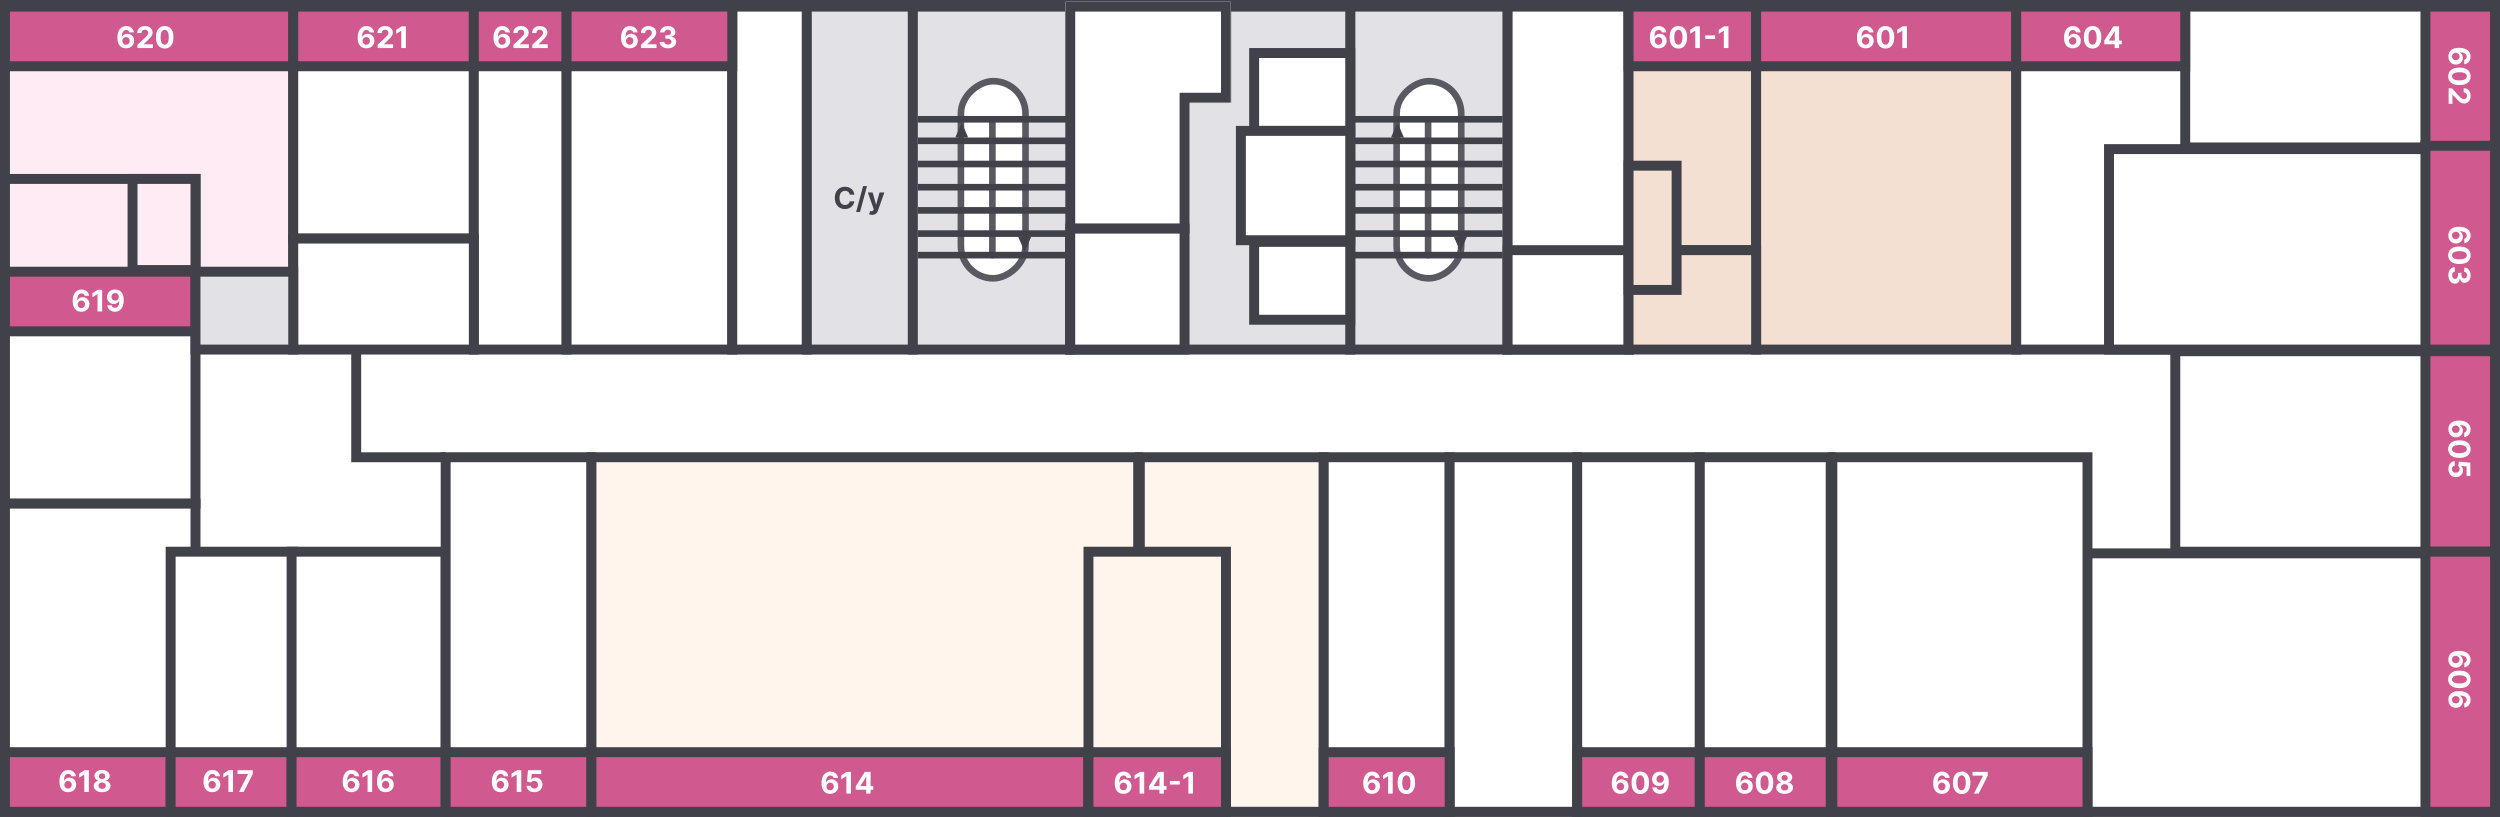 <svg width="1509" height="493" viewBox="0 0 1509 493" fill="none" xmlns="http://www.w3.org/2000/svg">
<rect x="0" y="0" width="1509" height="493" fill="#333333" stroke="none"/>
<rect x="3" y="3" width="1503" height="486" fill="white" stroke="#41414A" stroke-width="6"/>
<rect x="3" y="4" width="174" height="161" fill="#FFEBF4" stroke="#41414A" stroke-width="6"/>
<rect x="177" y="4" width="109" height="140" fill="white" stroke="#41414A" stroke-width="6"/>
<rect x="286" y="4" width="56" height="207" fill="white" stroke="#41414A" stroke-width="6"/>
<rect x="342" y="4" width="100" height="207" fill="white" stroke="#41414A" stroke-width="6"/>
<rect x="442" y="4" width="45" height="207" fill="white" stroke="#41414A" stroke-width="6"/>
<rect x="487" y="4" width="64" height="207" fill="#E2E1E6" stroke="#41414A" stroke-width="6"/>
<rect x="551" y="4" width="95" height="207" fill="#E2E1E6" stroke="#41414A" stroke-width="6"/>
<rect x="815" y="4" width="95" height="207" fill="#E2E1E6" stroke="#41414A" stroke-width="6"/>
<rect x="910" y="4" width="73" height="207" fill="white" stroke="#41414A" stroke-width="6"/>
<rect x="910" y="151" width="73" height="60" fill="white" stroke="#41414A" stroke-width="6"/>
<rect x="983" y="4" width="77" height="147" fill="#F3E0D2" stroke="#41414A" stroke-width="6"/>
<rect x="1060" y="4" width="157" height="207" fill="#F3E0D2" stroke="#41414A" stroke-width="6"/>
<rect x="1217" y="4" width="289" height="207" fill="white" stroke="#41414A" stroke-width="6"/>
<rect x="1273" y="90" width="233" height="121" fill="white" stroke="#41414A" stroke-width="6"/>
<rect x="1313" y="212" width="193" height="121" fill="white" stroke="#41414A" stroke-width="6"/>
<rect x="1259" y="334" width="247" height="156" fill="white" stroke="#41414A" stroke-width="6"/>
<rect x="1319" y="4" width="187" height="85" fill="white" stroke="#41414A" stroke-width="6"/>
<rect x="983" y="151" width="77" height="60" fill="#F3E0D2" stroke="#41414A" stroke-width="6"/>
<rect x="983" y="100" width="29" height="75" fill="#F3E0D2" stroke="#41414A" stroke-width="6"/>
<rect x="646" y="4" width="169" height="207" fill="#E2E1E6" stroke="#41414A" stroke-width="6"/>
<rect x="177" y="144" width="109" height="67" fill="white" stroke="#41414A" stroke-width="6"/>
<rect x="3" y="165" width="115" height="139" fill="white" stroke="#41414A" stroke-width="6"/>
<rect x="3" y="304" width="115" height="186" fill="white" stroke="#41414A" stroke-width="6"/>
<rect x="103" y="333" width="74" height="157" fill="white" stroke="#41414A" stroke-width="6"/>
<rect x="176" y="333" width="93" height="157" fill="white" stroke="#41414A" stroke-width="6"/>
<rect x="269" y="276" width="88" height="214" fill="white" stroke="#41414A" stroke-width="6"/>
<rect x="357" y="276" width="330" height="214" fill="#FFF5ED" stroke="#41414A" stroke-width="6"/>
<rect x="3" y="108" width="115" height="57" fill="#FFEBF4" stroke="#41414A" stroke-width="6"/>
<rect x="3" y="4" width="174" height="36" fill="#D0598F" stroke="#41414A" stroke-width="6"/>
<rect x="177" y="4" width="109" height="36" fill="#D0598F" stroke="#41414A" stroke-width="6"/>
<rect x="286" y="4" width="56" height="36" fill="#D0598F" stroke="#41414A" stroke-width="6"/>
<rect x="983" y="4" width="77" height="36" fill="#D0598F" stroke="#41414A" stroke-width="6"/>
<rect x="1060" y="4" width="157" height="36" fill="#D0598F" stroke="#41414A" stroke-width="6"/>
<rect x="1217" y="4" width="102" height="36" fill="#D0598F" stroke="#41414A" stroke-width="6"/>
<rect x="1464" y="4" width="42" height="85" fill="#D0598F" stroke="#41414A" stroke-width="6"/>
<rect x="1464" y="88" width="42" height="123" fill="#D0598F" stroke="#41414A" stroke-width="6"/>
<rect x="1464" y="212" width="42" height="121" fill="#D0598F" stroke="#41414A" stroke-width="6"/>
<rect x="1464" y="333" width="42" height="157" fill="#D0598F" stroke="#41414A" stroke-width="6"/>
<rect x="342" y="4" width="100" height="36" fill="#D0598F" stroke="#41414A" stroke-width="6"/>
<rect x="3" y="164" width="115" height="36" fill="#D0598F" stroke="#41414A" stroke-width="6"/>
<rect x="3" y="454" width="100" height="36" fill="#D0598F" stroke="#41414A" stroke-width="6"/>
<rect x="103" y="454" width="73" height="36" fill="#D0598F" stroke="#41414A" stroke-width="6"/>
<rect x="176" y="454" width="93" height="36" fill="#D0598F" stroke="#41414A" stroke-width="6"/>
<rect x="269" y="454" width="88" height="36" fill="#D0598F" stroke="#41414A" stroke-width="6"/>
<rect x="357" y="454" width="300" height="36" fill="#D0598F" stroke="#41414A" stroke-width="6"/>
<rect x="80" y="108" width="38" height="55" fill="#FFEBF4" stroke="#41414A" stroke-width="6"/>
<rect x="118" y="164" width="59" height="47" fill="#E2E1E6" stroke="#41414A" stroke-width="6"/>
<path d="M76.085 29.179C75.412 29.175 74.762 29.062 74.136 28.84C73.513 28.619 72.955 28.259 72.461 27.76C71.967 27.261 71.575 26.601 71.285 25.778C70.999 24.956 70.856 23.946 70.856 22.749C70.861 21.649 70.987 20.667 71.234 19.802C71.485 18.933 71.843 18.195 72.308 17.59C72.776 16.985 73.337 16.525 73.989 16.209C74.641 15.89 75.371 15.73 76.181 15.73C77.055 15.73 77.826 15.901 78.495 16.241C79.164 16.578 79.701 17.036 80.106 17.616C80.515 18.195 80.762 18.845 80.847 19.565H78.118C78.011 19.109 77.788 18.751 77.447 18.491C77.106 18.232 76.684 18.102 76.181 18.102C75.329 18.102 74.681 18.472 74.238 19.214C73.799 19.955 73.575 20.963 73.567 22.237H73.656C73.852 21.849 74.117 21.519 74.449 21.246C74.785 20.97 75.167 20.759 75.593 20.614C76.023 20.465 76.477 20.39 76.954 20.39C77.73 20.39 78.421 20.573 79.026 20.94C79.631 21.302 80.108 21.8 80.457 22.435C80.807 23.07 80.981 23.797 80.981 24.615C80.981 25.501 80.775 26.29 80.362 26.98C79.952 27.671 79.379 28.212 78.642 28.604C77.909 28.991 77.057 29.183 76.085 29.179ZM76.072 27.006C76.499 27.006 76.88 26.903 77.217 26.699C77.553 26.494 77.817 26.217 78.009 25.868C78.201 25.518 78.297 25.126 78.297 24.692C78.297 24.257 78.201 23.867 78.009 23.522C77.822 23.177 77.562 22.902 77.229 22.697C76.897 22.493 76.518 22.391 76.092 22.391C75.772 22.391 75.476 22.45 75.203 22.57C74.935 22.689 74.698 22.855 74.494 23.068C74.293 23.281 74.136 23.528 74.021 23.81C73.906 24.087 73.848 24.383 73.848 24.698C73.848 25.12 73.944 25.506 74.136 25.855C74.332 26.204 74.596 26.484 74.928 26.692C75.265 26.901 75.646 27.006 76.072 27.006ZM82.944 29V27.006L87.604 22.691C88 22.308 88.332 21.962 88.601 21.655C88.874 21.349 89.08 21.048 89.221 20.754C89.362 20.456 89.432 20.134 89.432 19.789C89.432 19.405 89.344 19.075 89.17 18.798C88.995 18.517 88.756 18.302 88.454 18.153C88.151 17.999 87.808 17.923 87.425 17.923C87.024 17.923 86.675 18.004 86.376 18.166C86.078 18.327 85.848 18.56 85.686 18.862C85.524 19.165 85.443 19.525 85.443 19.942H82.816C82.816 19.086 83.01 18.342 83.398 17.712C83.785 17.081 84.329 16.593 85.028 16.248C85.727 15.903 86.532 15.73 87.444 15.73C88.381 15.73 89.197 15.896 89.892 16.229C90.591 16.557 91.134 17.013 91.522 17.597C91.91 18.18 92.104 18.849 92.104 19.604C92.104 20.098 92.006 20.586 91.81 21.067C91.618 21.549 91.275 22.084 90.781 22.672C90.286 23.256 89.59 23.957 88.69 24.775L86.779 26.648V26.737H92.276V29H82.944ZM99.415 29.288C98.315 29.283 97.369 29.013 96.576 28.476C95.788 27.939 95.181 27.161 94.755 26.143C94.333 25.124 94.124 23.899 94.128 22.467C94.128 21.04 94.339 19.823 94.761 18.817C95.187 17.812 95.795 17.047 96.583 16.523C97.376 15.994 98.319 15.73 99.415 15.73C100.51 15.73 101.452 15.994 102.24 16.523C103.032 17.051 103.642 17.818 104.068 18.824C104.494 19.825 104.705 21.04 104.701 22.467C104.701 23.903 104.488 25.131 104.062 26.149C103.64 27.168 103.035 27.945 102.246 28.482C101.458 29.019 100.514 29.288 99.415 29.288ZM99.415 26.993C100.165 26.993 100.763 26.616 101.211 25.861C101.658 25.107 101.88 23.976 101.876 22.467C101.876 21.474 101.773 20.648 101.569 19.987C101.368 19.327 101.083 18.83 100.712 18.498C100.346 18.166 99.913 17.999 99.415 17.999C98.669 17.999 98.072 18.372 97.625 19.118C97.177 19.864 96.951 20.98 96.947 22.467C96.947 23.473 97.047 24.312 97.248 24.986C97.452 25.655 97.74 26.158 98.111 26.494C98.481 26.827 98.916 26.993 99.415 26.993Z" fill="white"/>
<path d="M221.085 29.179C220.412 29.175 219.762 29.062 219.136 28.84C218.513 28.619 217.955 28.259 217.461 27.76C216.967 27.261 216.575 26.601 216.285 25.778C215.999 24.956 215.857 23.946 215.857 22.749C215.861 21.649 215.987 20.667 216.234 19.802C216.485 18.933 216.843 18.195 217.308 17.59C217.776 16.985 218.337 16.525 218.989 16.209C219.641 15.89 220.371 15.73 221.181 15.73C222.055 15.73 222.826 15.901 223.495 16.241C224.164 16.578 224.701 17.036 225.106 17.616C225.515 18.195 225.762 18.845 225.847 19.565H223.118C223.011 19.109 222.788 18.751 222.447 18.491C222.106 18.232 221.684 18.102 221.181 18.102C220.329 18.102 219.681 18.472 219.238 19.214C218.799 19.955 218.575 20.963 218.567 22.237H218.656C218.852 21.849 219.116 21.519 219.449 21.246C219.786 20.97 220.167 20.759 220.593 20.614C221.023 20.465 221.477 20.39 221.955 20.39C222.73 20.39 223.42 20.573 224.026 20.94C224.631 21.302 225.108 21.8 225.457 22.435C225.807 23.07 225.982 23.797 225.982 24.615C225.982 25.501 225.775 26.29 225.362 26.98C224.952 27.671 224.379 28.212 223.642 28.604C222.909 28.991 222.057 29.183 221.085 29.179ZM221.072 27.006C221.499 27.006 221.88 26.903 222.217 26.699C222.553 26.494 222.817 26.217 223.009 25.868C223.201 25.518 223.297 25.126 223.297 24.692C223.297 24.257 223.201 23.867 223.009 23.522C222.822 23.177 222.562 22.902 222.229 22.697C221.897 22.493 221.518 22.391 221.092 22.391C220.772 22.391 220.476 22.45 220.203 22.57C219.935 22.689 219.698 22.855 219.494 23.068C219.293 23.281 219.136 23.528 219.021 23.81C218.906 24.087 218.848 24.383 218.848 24.698C218.848 25.12 218.944 25.506 219.136 25.855C219.332 26.204 219.596 26.484 219.928 26.692C220.265 26.901 220.646 27.006 221.072 27.006ZM227.944 29V27.006L232.604 22.691C233 22.308 233.332 21.962 233.601 21.655C233.874 21.349 234.08 21.048 234.221 20.754C234.362 20.456 234.432 20.134 234.432 19.789C234.432 19.405 234.344 19.075 234.17 18.798C233.995 18.517 233.756 18.302 233.454 18.153C233.151 17.999 232.808 17.923 232.425 17.923C232.024 17.923 231.675 18.004 231.376 18.166C231.078 18.327 230.848 18.56 230.686 18.862C230.524 19.165 230.443 19.525 230.443 19.942H227.816C227.816 19.086 228.01 18.342 228.398 17.712C228.786 17.081 229.329 16.593 230.028 16.248C230.727 15.903 231.532 15.73 232.444 15.73C233.381 15.73 234.197 15.896 234.892 16.229C235.591 16.557 236.134 17.013 236.522 17.597C236.91 18.18 237.104 18.849 237.104 19.604C237.104 20.098 237.006 20.586 236.81 21.067C236.618 21.549 236.275 22.084 235.781 22.672C235.286 23.256 234.589 23.957 233.69 24.775L231.779 26.648V26.737H237.276V29H227.944ZM244.977 15.909V29H242.209V18.536H242.133L239.135 20.416V17.961L242.376 15.909H244.977Z" fill="white"/>
<path d="M303.085 29.179C302.412 29.175 301.762 29.062 301.136 28.84C300.513 28.619 299.955 28.259 299.461 27.76C298.967 27.261 298.575 26.601 298.285 25.778C297.999 24.956 297.857 23.946 297.857 22.749C297.861 21.649 297.987 20.667 298.234 19.802C298.485 18.933 298.843 18.195 299.308 17.59C299.776 16.985 300.337 16.525 300.989 16.209C301.641 15.89 302.371 15.73 303.181 15.73C304.055 15.73 304.826 15.901 305.495 16.241C306.164 16.578 306.701 17.036 307.106 17.616C307.515 18.195 307.762 18.845 307.847 19.565H305.118C305.011 19.109 304.788 18.751 304.447 18.491C304.106 18.232 303.684 18.102 303.181 18.102C302.329 18.102 301.681 18.472 301.238 19.214C300.799 19.955 300.575 20.963 300.567 22.237H300.656C300.852 21.849 301.116 21.519 301.449 21.246C301.786 20.97 302.167 20.759 302.593 20.614C303.023 20.465 303.477 20.39 303.955 20.39C304.73 20.39 305.42 20.573 306.026 20.94C306.631 21.302 307.108 21.8 307.457 22.435C307.807 23.07 307.982 23.797 307.982 24.615C307.982 25.501 307.775 26.29 307.362 26.98C306.952 27.671 306.379 28.212 305.642 28.604C304.909 28.991 304.057 29.183 303.085 29.179ZM303.072 27.006C303.499 27.006 303.88 26.903 304.217 26.699C304.553 26.494 304.817 26.217 305.009 25.868C305.201 25.518 305.297 25.126 305.297 24.692C305.297 24.257 305.201 23.867 305.009 23.522C304.822 23.177 304.562 22.902 304.229 22.697C303.897 22.493 303.518 22.391 303.092 22.391C302.772 22.391 302.476 22.45 302.203 22.57C301.935 22.689 301.698 22.855 301.494 23.068C301.293 23.281 301.136 23.528 301.021 23.81C300.906 24.087 300.848 24.383 300.848 24.698C300.848 25.12 300.944 25.506 301.136 25.855C301.332 26.204 301.596 26.484 301.928 26.692C302.265 26.901 302.646 27.006 303.072 27.006ZM309.944 29V27.006L314.604 22.691C315 22.308 315.332 21.962 315.601 21.655C315.874 21.349 316.08 21.048 316.221 20.754C316.362 20.456 316.432 20.134 316.432 19.789C316.432 19.405 316.344 19.075 316.17 18.798C315.995 18.517 315.756 18.302 315.454 18.153C315.151 17.999 314.808 17.923 314.425 17.923C314.024 17.923 313.675 18.004 313.376 18.166C313.078 18.327 312.848 18.56 312.686 18.862C312.524 19.165 312.443 19.525 312.443 19.942H309.816C309.816 19.086 310.01 18.342 310.398 17.712C310.786 17.081 311.329 16.593 312.028 16.248C312.727 15.903 313.532 15.73 314.444 15.73C315.381 15.73 316.197 15.896 316.892 16.229C317.591 16.557 318.134 17.013 318.522 17.597C318.91 18.18 319.104 18.849 319.104 19.604C319.104 20.098 319.006 20.586 318.81 21.067C318.618 21.549 318.275 22.084 317.781 22.672C317.286 23.256 316.589 23.957 315.69 24.775L313.779 26.648V26.737H319.276V29H309.944ZM321.282 29V27.006L325.942 22.691C326.338 22.308 326.67 21.962 326.939 21.655C327.211 21.349 327.418 21.048 327.559 20.754C327.699 20.456 327.77 20.134 327.77 19.789C327.77 19.405 327.682 19.075 327.508 18.798C327.333 18.517 327.094 18.302 326.792 18.153C326.489 17.999 326.146 17.923 325.763 17.923C325.362 17.923 325.013 18.004 324.714 18.166C324.416 18.327 324.186 18.56 324.024 18.862C323.862 19.165 323.781 19.525 323.781 19.942H321.154C321.154 19.086 321.348 18.342 321.736 17.712C322.123 17.081 322.667 16.593 323.366 16.248C324.064 15.903 324.87 15.73 325.782 15.73C326.719 15.73 327.535 15.896 328.23 16.229C328.929 16.557 329.472 17.013 329.86 17.597C330.248 18.18 330.442 18.849 330.442 19.604C330.442 20.098 330.344 20.586 330.148 21.067C329.956 21.549 329.613 22.084 329.118 22.672C328.624 23.256 327.927 23.957 327.028 24.775L325.117 26.648V26.737H330.614V29H321.282Z" fill="white"/>
<path d="M1001.09 29.179C1000.41 29.175 999.762 29.062 999.136 28.84C998.513 28.619 997.955 28.259 997.461 27.76C996.967 27.261 996.575 26.601 996.285 25.778C995.999 24.956 995.857 23.946 995.857 22.749C995.861 21.649 995.987 20.667 996.234 19.802C996.485 18.933 996.843 18.195 997.308 17.59C997.776 16.985 998.337 16.525 998.989 16.209C999.641 15.89 1000.37 15.73 1001.18 15.73C1002.05 15.73 1002.83 15.901 1003.5 16.241C1004.16 16.578 1004.7 17.036 1005.11 17.616C1005.51 18.195 1005.76 18.845 1005.85 19.565H1003.12C1003.01 19.109 1002.79 18.751 1002.45 18.491C1002.11 18.232 1001.68 18.102 1001.18 18.102C1000.33 18.102 999.681 18.472 999.238 19.214C998.799 19.955 998.575 20.963 998.567 22.237H998.656C998.852 21.849 999.116 21.519 999.449 21.246C999.786 20.97 1000.17 20.759 1000.59 20.614C1001.02 20.465 1001.48 20.39 1001.95 20.39C1002.73 20.39 1003.42 20.573 1004.03 20.94C1004.63 21.302 1005.11 21.8 1005.46 22.435C1005.81 23.07 1005.98 23.797 1005.98 24.615C1005.98 25.501 1005.77 26.29 1005.36 26.98C1004.95 27.671 1004.38 28.212 1003.64 28.604C1002.91 28.991 1002.06 29.183 1001.09 29.179ZM1001.07 27.006C1001.5 27.006 1001.88 26.903 1002.22 26.699C1002.55 26.494 1002.82 26.217 1003.01 25.868C1003.2 25.518 1003.3 25.126 1003.3 24.692C1003.3 24.257 1003.2 23.867 1003.01 23.522C1002.82 23.177 1002.56 22.902 1002.23 22.697C1001.9 22.493 1001.52 22.391 1001.09 22.391C1000.77 22.391 1000.48 22.45 1000.2 22.57C999.935 22.689 999.698 22.855 999.494 23.068C999.293 23.281 999.136 23.528 999.021 23.81C998.906 24.087 998.848 24.383 998.848 24.698C998.848 25.12 998.944 25.506 999.136 25.855C999.332 26.204 999.596 26.484 999.928 26.692C1000.26 26.901 1000.65 27.006 1001.07 27.006ZM1013.08 29.288C1011.98 29.283 1011.03 29.013 1010.24 28.476C1009.45 27.939 1008.84 27.161 1008.42 26.143C1008 25.124 1007.79 23.899 1007.79 22.467C1007.79 21.04 1008 19.823 1008.42 18.817C1008.85 17.812 1009.46 17.047 1010.25 16.523C1011.04 15.994 1011.98 15.73 1013.08 15.73C1014.17 15.73 1015.11 15.994 1015.9 16.523C1016.69 17.051 1017.3 17.818 1017.73 18.824C1018.16 19.825 1018.37 21.04 1018.36 22.467C1018.36 23.903 1018.15 25.131 1017.72 26.149C1017.3 27.168 1016.7 27.945 1015.91 28.482C1015.12 29.019 1014.18 29.288 1013.08 29.288ZM1013.08 26.993C1013.83 26.993 1014.43 26.616 1014.87 25.861C1015.32 25.107 1015.54 23.976 1015.54 22.467C1015.54 21.474 1015.44 20.648 1015.23 19.987C1015.03 19.327 1014.75 18.83 1014.37 18.498C1014.01 18.166 1013.58 17.999 1013.08 17.999C1012.33 17.999 1011.73 18.372 1011.29 19.118C1010.84 19.864 1010.61 20.98 1010.61 22.467C1010.61 23.473 1010.71 24.312 1010.91 24.986C1011.11 25.655 1011.4 26.158 1011.77 26.494C1012.14 26.827 1012.58 26.993 1013.08 26.993ZM1026.03 15.909V29H1023.26V18.536H1023.19L1020.19 20.416V17.961L1023.43 15.909H1026.03ZM1035.29 21.374V23.535H1029.32V21.374H1035.29ZM1043.28 15.909V29H1040.51V18.536H1040.43L1037.43 20.416V17.961L1040.67 15.909H1043.28Z" fill="white"/>
<path d="M1126.09 29.179C1125.41 29.175 1124.76 29.062 1124.14 28.84C1123.51 28.619 1122.96 28.259 1122.46 27.76C1121.97 27.261 1121.57 26.601 1121.28 25.778C1121 24.956 1120.86 23.946 1120.86 22.749C1120.86 21.649 1120.99 20.667 1121.23 19.802C1121.49 18.933 1121.84 18.195 1122.31 17.59C1122.78 16.985 1123.34 16.525 1123.99 16.209C1124.64 15.89 1125.37 15.73 1126.18 15.73C1127.05 15.73 1127.83 15.901 1128.5 16.241C1129.16 16.578 1129.7 17.036 1130.11 17.616C1130.51 18.195 1130.76 18.845 1130.85 19.565H1128.12C1128.01 19.109 1127.79 18.751 1127.45 18.491C1127.11 18.232 1126.68 18.102 1126.18 18.102C1125.33 18.102 1124.68 18.472 1124.24 19.214C1123.8 19.955 1123.58 20.963 1123.57 22.237H1123.66C1123.85 21.849 1124.12 21.519 1124.45 21.246C1124.79 20.97 1125.17 20.759 1125.59 20.614C1126.02 20.465 1126.48 20.39 1126.95 20.39C1127.73 20.39 1128.42 20.573 1129.03 20.94C1129.63 21.302 1130.11 21.8 1130.46 22.435C1130.81 23.07 1130.98 23.797 1130.98 24.615C1130.98 25.501 1130.77 26.29 1130.36 26.98C1129.95 27.671 1129.38 28.212 1128.64 28.604C1127.91 28.991 1127.06 29.183 1126.09 29.179ZM1126.07 27.006C1126.5 27.006 1126.88 26.903 1127.22 26.699C1127.55 26.494 1127.82 26.217 1128.01 25.868C1128.2 25.518 1128.3 25.126 1128.3 24.692C1128.3 24.257 1128.2 23.867 1128.01 23.522C1127.82 23.177 1127.56 22.902 1127.23 22.697C1126.9 22.493 1126.52 22.391 1126.09 22.391C1125.77 22.391 1125.48 22.45 1125.2 22.57C1124.93 22.689 1124.7 22.855 1124.49 23.068C1124.29 23.281 1124.14 23.528 1124.02 23.81C1123.91 24.087 1123.85 24.383 1123.85 24.698C1123.85 25.12 1123.94 25.506 1124.14 25.855C1124.33 26.204 1124.6 26.484 1124.93 26.692C1125.26 26.901 1125.65 27.006 1126.07 27.006ZM1138.08 29.288C1136.98 29.283 1136.03 29.013 1135.24 28.476C1134.45 27.939 1133.84 27.161 1133.42 26.143C1133 25.124 1132.79 23.899 1132.79 22.467C1132.79 21.04 1133 19.823 1133.42 18.817C1133.85 17.812 1134.46 17.047 1135.25 16.523C1136.04 15.994 1136.98 15.73 1138.08 15.73C1139.17 15.73 1140.11 15.994 1140.9 16.523C1141.69 17.051 1142.3 17.818 1142.73 18.824C1143.16 19.825 1143.37 21.04 1143.36 22.467C1143.36 23.903 1143.15 25.131 1142.72 26.149C1142.3 27.168 1141.7 27.945 1140.91 28.482C1140.12 29.019 1139.18 29.288 1138.08 29.288ZM1138.08 26.993C1138.83 26.993 1139.43 26.616 1139.87 25.861C1140.32 25.107 1140.54 23.976 1140.54 22.467C1140.54 21.474 1140.44 20.648 1140.23 19.987C1140.03 19.327 1139.75 18.83 1139.37 18.498C1139.01 18.166 1138.58 17.999 1138.08 17.999C1137.33 17.999 1136.73 18.372 1136.29 19.118C1135.84 19.864 1135.61 20.98 1135.61 22.467C1135.61 23.473 1135.71 24.312 1135.91 24.986C1136.11 25.655 1136.4 26.158 1136.77 26.494C1137.14 26.827 1137.58 26.993 1138.08 26.993ZM1151.03 15.909V29H1148.26V18.536H1148.19L1145.19 20.416V17.961L1148.43 15.909H1151.03Z" fill="white"/>
<path d="M1251.09 29.179C1250.41 29.175 1249.76 29.062 1249.14 28.84C1248.51 28.619 1247.96 28.259 1247.46 27.76C1246.97 27.261 1246.57 26.601 1246.28 25.778C1246 24.956 1245.86 23.946 1245.86 22.749C1245.86 21.649 1245.99 20.667 1246.23 19.802C1246.49 18.933 1246.84 18.195 1247.31 17.59C1247.78 16.985 1248.34 16.525 1248.99 16.209C1249.64 15.89 1250.37 15.73 1251.18 15.73C1252.05 15.73 1252.83 15.901 1253.5 16.241C1254.16 16.578 1254.7 17.036 1255.11 17.616C1255.51 18.195 1255.76 18.845 1255.85 19.565H1253.12C1253.01 19.109 1252.79 18.751 1252.45 18.491C1252.11 18.232 1251.68 18.102 1251.18 18.102C1250.33 18.102 1249.68 18.472 1249.24 19.214C1248.8 19.955 1248.58 20.963 1248.57 22.237H1248.66C1248.85 21.849 1249.12 21.519 1249.45 21.246C1249.79 20.97 1250.17 20.759 1250.59 20.614C1251.02 20.465 1251.48 20.39 1251.95 20.39C1252.73 20.39 1253.42 20.573 1254.03 20.94C1254.63 21.302 1255.11 21.8 1255.46 22.435C1255.81 23.07 1255.98 23.797 1255.98 24.615C1255.98 25.501 1255.77 26.29 1255.36 26.98C1254.95 27.671 1254.38 28.212 1253.64 28.604C1252.91 28.991 1252.06 29.183 1251.09 29.179ZM1251.07 27.006C1251.5 27.006 1251.88 26.903 1252.22 26.699C1252.55 26.494 1252.82 26.217 1253.01 25.868C1253.2 25.518 1253.3 25.126 1253.3 24.692C1253.3 24.257 1253.2 23.867 1253.01 23.522C1252.82 23.177 1252.56 22.902 1252.23 22.697C1251.9 22.493 1251.52 22.391 1251.09 22.391C1250.77 22.391 1250.48 22.45 1250.2 22.57C1249.93 22.689 1249.7 22.855 1249.49 23.068C1249.29 23.281 1249.14 23.528 1249.02 23.81C1248.91 24.087 1248.85 24.383 1248.85 24.698C1248.85 25.12 1248.94 25.506 1249.14 25.855C1249.33 26.204 1249.6 26.484 1249.93 26.692C1250.26 26.901 1250.65 27.006 1251.07 27.006ZM1263.08 29.288C1261.98 29.283 1261.03 29.013 1260.24 28.476C1259.45 27.939 1258.84 27.161 1258.42 26.143C1258 25.124 1257.79 23.899 1257.79 22.467C1257.79 21.04 1258 19.823 1258.42 18.817C1258.85 17.812 1259.46 17.047 1260.25 16.523C1261.04 15.994 1261.98 15.73 1263.08 15.73C1264.17 15.73 1265.11 15.994 1265.9 16.523C1266.69 17.051 1267.3 17.818 1267.73 18.824C1268.16 19.825 1268.37 21.04 1268.36 22.467C1268.36 23.903 1268.15 25.131 1267.72 26.149C1267.3 27.168 1266.7 27.945 1265.91 28.482C1265.12 29.019 1264.18 29.288 1263.08 29.288ZM1263.08 26.993C1263.83 26.993 1264.43 26.616 1264.87 25.861C1265.32 25.107 1265.54 23.976 1265.54 22.467C1265.54 21.474 1265.44 20.648 1265.23 19.987C1265.03 19.327 1264.75 18.83 1264.37 18.498C1264.01 18.166 1263.58 17.999 1263.08 17.999C1262.33 17.999 1261.73 18.372 1261.29 19.118C1260.84 19.864 1260.61 20.98 1260.61 22.467C1260.61 23.473 1260.71 24.312 1260.91 24.986C1261.11 25.655 1261.4 26.158 1261.77 26.494C1262.14 26.827 1262.58 26.993 1263.08 26.993ZM1270.14 26.699V24.519L1275.6 15.909H1277.48V18.926H1276.37L1272.93 24.379V24.481H1280.69V26.699H1270.14ZM1276.42 29V26.034L1276.47 25.069V15.909H1279.07V29H1276.42Z" fill="white"/>
<path d="M1477.82 34.085C1477.83 33.412 1477.94 32.762 1478.16 32.136C1478.38 31.514 1478.74 30.955 1479.24 30.461C1479.74 29.967 1480.4 29.575 1481.22 29.285C1482.04 28.999 1483.05 28.857 1484.25 28.857C1485.35 28.861 1486.33 28.986 1487.2 29.234C1488.07 29.485 1488.8 29.843 1489.41 30.308C1490.01 30.776 1490.48 31.337 1490.79 31.989C1491.11 32.641 1491.27 33.371 1491.27 34.181C1491.27 35.055 1491.1 35.826 1490.76 36.495C1490.42 37.164 1489.96 37.701 1489.38 38.106C1488.8 38.515 1488.15 38.762 1487.43 38.847V36.118C1487.89 36.011 1488.25 35.788 1488.51 35.447C1488.77 35.106 1488.9 34.684 1488.9 34.181C1488.9 33.329 1488.53 32.681 1487.79 32.238C1487.04 31.799 1486.04 31.575 1484.76 31.567V31.656C1485.15 31.852 1485.48 32.117 1485.75 32.449C1486.03 32.785 1486.24 33.167 1486.39 33.593C1486.54 34.023 1486.61 34.477 1486.61 34.955C1486.61 35.73 1486.43 36.42 1486.06 37.026C1485.7 37.631 1485.2 38.108 1484.56 38.457C1483.93 38.807 1483.2 38.981 1482.38 38.981C1481.5 38.981 1480.71 38.775 1480.02 38.361C1479.33 37.952 1478.79 37.379 1478.4 36.642C1478.01 35.909 1477.82 35.057 1477.82 34.085ZM1479.99 34.072C1479.99 34.499 1480.1 34.88 1480.3 35.217C1480.51 35.553 1480.78 35.818 1481.13 36.009C1481.48 36.201 1481.87 36.297 1482.31 36.297C1482.74 36.297 1483.13 36.201 1483.48 36.009C1483.82 35.822 1484.1 35.562 1484.3 35.229C1484.51 34.897 1484.61 34.518 1484.61 34.092C1484.61 33.772 1484.55 33.476 1484.43 33.203C1484.31 32.935 1484.14 32.698 1483.93 32.494C1483.72 32.293 1483.47 32.136 1483.19 32.021C1482.91 31.905 1482.62 31.848 1482.3 31.848C1481.88 31.848 1481.49 31.944 1481.14 32.136C1480.8 32.332 1480.52 32.596 1480.31 32.928C1480.1 33.265 1479.99 33.646 1479.99 34.072ZM1477.71 46.077C1477.72 44.977 1477.99 44.031 1478.52 43.239C1479.06 42.45 1479.84 41.843 1480.86 41.417C1481.88 40.995 1483.1 40.786 1484.53 40.791C1485.96 40.791 1487.18 41.001 1488.18 41.423C1489.19 41.849 1489.95 42.457 1490.48 43.245C1491.01 44.038 1491.27 44.981 1491.27 46.077C1491.27 47.172 1491.01 48.114 1490.48 48.902C1489.95 49.695 1489.18 50.304 1488.18 50.73C1487.17 51.156 1485.96 51.367 1484.53 51.363C1483.1 51.363 1481.87 51.15 1480.85 50.724C1479.83 50.302 1479.05 49.697 1478.52 48.908C1477.98 48.12 1477.71 47.176 1477.71 46.077ZM1480.01 46.077C1480.01 46.827 1480.38 47.425 1481.14 47.873C1481.89 48.32 1483.02 48.542 1484.53 48.538C1485.53 48.538 1486.35 48.435 1487.01 48.231C1487.67 48.031 1488.17 47.745 1488.5 47.374C1488.83 47.008 1489 46.575 1489 46.077C1489 45.331 1488.63 44.734 1487.88 44.287C1487.14 43.84 1486.02 43.614 1484.53 43.609C1483.53 43.609 1482.69 43.709 1482.01 43.91C1481.35 44.114 1480.84 44.402 1480.51 44.773C1480.17 45.144 1480.01 45.578 1480.01 46.077ZM1478 53.337H1479.99L1484.31 57.996C1484.69 58.393 1485.04 58.725 1485.34 58.993C1485.65 59.266 1485.95 59.473 1486.25 59.614C1486.54 59.754 1486.87 59.824 1487.21 59.824C1487.59 59.824 1487.92 59.737 1488.2 59.562C1488.48 59.388 1488.7 59.149 1488.85 58.846C1489 58.544 1489.08 58.201 1489.08 57.817C1489.08 57.417 1489 57.067 1488.83 56.769C1488.67 56.471 1488.44 56.241 1488.14 56.079C1487.84 55.917 1487.48 55.836 1487.06 55.836V53.209C1487.91 53.209 1488.66 53.403 1489.29 53.79C1489.92 54.178 1490.41 54.721 1490.75 55.42C1491.1 56.119 1491.27 56.925 1491.27 57.837C1491.27 58.774 1491.1 59.59 1490.77 60.285C1490.44 60.983 1489.99 61.527 1489.4 61.915C1488.82 62.302 1488.15 62.496 1487.4 62.496C1486.9 62.496 1486.41 62.398 1485.93 62.202C1485.45 62.011 1484.92 61.667 1484.33 61.173C1483.74 60.679 1483.04 59.982 1482.23 59.083L1480.35 57.172H1480.26V62.669H1478V53.337Z" fill="white"/>
<path d="M1477.82 142.085C1477.83 141.412 1477.94 140.762 1478.16 140.136C1478.38 139.513 1478.74 138.955 1479.24 138.461C1479.74 137.967 1480.4 137.575 1481.22 137.285C1482.04 136.999 1483.05 136.857 1484.25 136.857C1485.35 136.861 1486.33 136.987 1487.2 137.234C1488.07 137.485 1488.8 137.843 1489.41 138.308C1490.01 138.776 1490.48 139.337 1490.79 139.989C1491.11 140.641 1491.27 141.371 1491.27 142.181C1491.27 143.055 1491.1 143.826 1490.76 144.495C1490.42 145.164 1489.96 145.701 1489.38 146.106C1488.8 146.515 1488.15 146.762 1487.43 146.847V144.118C1487.89 144.011 1488.25 143.788 1488.51 143.447C1488.77 143.106 1488.9 142.684 1488.9 142.181C1488.9 141.329 1488.53 140.681 1487.79 140.238C1487.04 139.799 1486.04 139.575 1484.76 139.567V139.656C1485.15 139.852 1485.48 140.116 1485.75 140.449C1486.03 140.786 1486.24 141.167 1486.39 141.593C1486.54 142.023 1486.61 142.477 1486.61 142.955C1486.61 143.73 1486.43 144.42 1486.06 145.026C1485.7 145.631 1485.2 146.108 1484.56 146.457C1483.93 146.807 1483.2 146.982 1482.38 146.982C1481.5 146.982 1480.71 146.775 1480.02 146.362C1479.33 145.952 1478.79 145.379 1478.4 144.642C1478.01 143.909 1477.82 143.057 1477.82 142.085ZM1479.99 142.072C1479.99 142.499 1480.1 142.88 1480.3 143.217C1480.51 143.553 1480.78 143.817 1481.13 144.009C1481.48 144.201 1481.87 144.297 1482.31 144.297C1482.74 144.297 1483.13 144.201 1483.48 144.009C1483.82 143.822 1484.1 143.562 1484.3 143.229C1484.51 142.897 1484.61 142.518 1484.61 142.092C1484.61 141.772 1484.55 141.476 1484.43 141.203C1484.31 140.935 1484.14 140.698 1483.93 140.494C1483.72 140.293 1483.47 140.136 1483.19 140.021C1482.91 139.906 1482.62 139.848 1482.3 139.848C1481.88 139.848 1481.49 139.944 1481.14 140.136C1480.8 140.332 1480.52 140.596 1480.31 140.928C1480.1 141.265 1479.99 141.646 1479.99 142.072ZM1477.71 154.077C1477.72 152.977 1477.99 152.031 1478.52 151.239C1479.06 150.45 1479.84 149.843 1480.86 149.417C1481.88 148.995 1483.1 148.786 1484.53 148.79C1485.96 148.79 1487.18 149.001 1488.18 149.423C1489.19 149.849 1489.95 150.457 1490.48 151.245C1491.01 152.038 1491.27 152.982 1491.27 154.077C1491.27 155.172 1491.01 156.114 1490.48 156.902C1489.95 157.695 1489.18 158.304 1488.18 158.73C1487.17 159.156 1485.96 159.367 1484.53 159.363C1483.1 159.363 1481.87 159.15 1480.85 158.724C1479.83 158.302 1479.05 157.697 1478.52 156.908C1477.98 156.12 1477.71 155.176 1477.71 154.077ZM1480.01 154.077C1480.01 154.827 1480.38 155.425 1481.14 155.873C1481.89 156.32 1483.02 156.542 1484.53 156.538C1485.53 156.538 1486.35 156.435 1487.01 156.231C1487.67 156.031 1488.17 155.745 1488.5 155.374C1488.83 155.008 1489 154.575 1489 154.077C1489 153.331 1488.63 152.734 1487.88 152.287C1487.14 151.839 1486.02 151.614 1484.53 151.609C1483.53 151.609 1482.69 151.71 1482.01 151.91C1481.35 152.114 1480.84 152.402 1480.51 152.773C1480.17 153.143 1480.01 153.578 1480.01 154.077ZM1477.82 166.175C1477.82 165.221 1477.99 164.371 1478.31 163.625C1478.65 162.883 1479.1 162.297 1479.68 161.867C1480.26 161.441 1480.94 161.221 1481.7 161.209V163.996C1481.38 164.013 1481.1 164.117 1480.86 164.309C1480.62 164.505 1480.43 164.765 1480.3 165.089C1480.17 165.412 1480.1 165.777 1480.1 166.182C1480.1 166.604 1480.18 166.976 1480.33 167.3C1480.48 167.624 1480.68 167.878 1480.95 168.061C1481.21 168.244 1481.52 168.336 1481.86 168.336C1482.21 168.336 1482.52 168.238 1482.79 168.042C1483.06 167.85 1483.27 167.573 1483.43 167.211C1483.58 166.853 1483.66 166.427 1483.66 165.932V164.711H1485.69V165.932C1485.69 166.35 1485.76 166.719 1485.91 167.038C1486.05 167.362 1486.25 167.613 1486.51 167.792C1486.77 167.971 1487.07 168.061 1487.42 168.061C1487.74 168.061 1488.03 167.982 1488.28 167.824C1488.53 167.671 1488.73 167.454 1488.87 167.172C1489.01 166.895 1489.08 166.572 1489.08 166.201C1489.08 165.826 1489.01 165.483 1488.87 165.172C1488.74 164.861 1488.55 164.611 1488.3 164.424C1488.06 164.236 1487.77 164.136 1487.43 164.123V161.471C1488.19 161.483 1488.85 161.699 1489.43 162.116C1490 162.534 1490.45 163.096 1490.78 163.804C1491.11 164.515 1491.27 165.319 1491.27 166.214C1491.27 167.117 1491.11 167.907 1490.78 168.585C1490.45 169.263 1490.01 169.789 1489.45 170.164C1488.89 170.543 1488.27 170.731 1487.58 170.726C1486.85 170.731 1486.24 170.503 1485.75 170.042C1485.26 169.586 1484.95 168.992 1484.81 168.259H1484.71C1484.59 169.222 1484.25 169.955 1483.71 170.458C1483.17 170.965 1482.49 171.216 1481.68 171.212C1480.93 171.216 1480.27 171.001 1479.69 170.567C1479.11 170.136 1478.65 169.542 1478.32 168.783C1477.99 168.025 1477.82 167.155 1477.82 166.175Z" fill="white"/>
<path d="M1477.82 259.085C1477.83 258.412 1477.94 257.762 1478.16 257.136C1478.38 256.513 1478.74 255.955 1479.24 255.461C1479.74 254.967 1480.4 254.575 1481.22 254.285C1482.04 253.999 1483.05 253.857 1484.25 253.857C1485.35 253.861 1486.33 253.987 1487.2 254.234C1488.07 254.485 1488.8 254.843 1489.41 255.308C1490.01 255.776 1490.48 256.337 1490.79 256.989C1491.11 257.641 1491.27 258.371 1491.27 259.181C1491.27 260.055 1491.1 260.826 1490.76 261.495C1490.42 262.164 1489.96 262.701 1489.38 263.106C1488.8 263.515 1488.15 263.762 1487.43 263.847V261.118C1487.89 261.011 1488.25 260.788 1488.51 260.447C1488.77 260.106 1488.9 259.684 1488.9 259.181C1488.9 258.329 1488.53 257.681 1487.79 257.238C1487.04 256.799 1486.04 256.575 1484.76 256.567V256.656C1485.15 256.852 1485.48 257.116 1485.75 257.449C1486.03 257.786 1486.24 258.167 1486.39 258.593C1486.54 259.023 1486.61 259.477 1486.61 259.955C1486.61 260.73 1486.43 261.42 1486.06 262.026C1485.7 262.631 1485.2 263.108 1484.56 263.457C1483.93 263.807 1483.2 263.982 1482.38 263.982C1481.5 263.982 1480.71 263.775 1480.02 263.362C1479.33 262.952 1478.79 262.379 1478.4 261.642C1478.01 260.909 1477.82 260.057 1477.82 259.085ZM1479.99 259.072C1479.99 259.499 1480.1 259.88 1480.3 260.217C1480.51 260.553 1480.78 260.817 1481.13 261.009C1481.48 261.201 1481.87 261.297 1482.31 261.297C1482.74 261.297 1483.13 261.201 1483.48 261.009C1483.82 260.822 1484.1 260.562 1484.3 260.229C1484.51 259.897 1484.61 259.518 1484.61 259.092C1484.61 258.772 1484.55 258.476 1484.43 258.203C1484.31 257.935 1484.14 257.698 1483.93 257.494C1483.72 257.293 1483.47 257.136 1483.19 257.021C1482.91 256.906 1482.62 256.848 1482.3 256.848C1481.88 256.848 1481.49 256.944 1481.14 257.136C1480.8 257.332 1480.52 257.596 1480.31 257.928C1480.1 258.265 1479.99 258.646 1479.99 259.072ZM1477.71 271.077C1477.72 269.977 1477.99 269.031 1478.52 268.239C1479.06 267.45 1479.84 266.843 1480.86 266.417C1481.88 265.995 1483.1 265.786 1484.53 265.79C1485.96 265.79 1487.18 266.001 1488.18 266.423C1489.19 266.849 1489.95 267.457 1490.48 268.245C1491.01 269.038 1491.27 269.982 1491.27 271.077C1491.27 272.172 1491.01 273.114 1490.48 273.902C1489.95 274.695 1489.18 275.304 1488.18 275.73C1487.17 276.156 1485.96 276.367 1484.53 276.363C1483.1 276.363 1481.87 276.15 1480.85 275.724C1479.83 275.302 1479.05 274.697 1478.52 273.908C1477.98 273.12 1477.71 272.176 1477.71 271.077ZM1480.01 271.077C1480.01 271.827 1480.38 272.425 1481.14 272.873C1481.89 273.32 1483.02 273.542 1484.53 273.538C1485.53 273.538 1486.35 273.435 1487.01 273.231C1487.67 273.031 1488.17 272.745 1488.5 272.374C1488.83 272.008 1489 271.575 1489 271.077C1489 270.331 1488.63 269.734 1487.88 269.287C1487.14 268.839 1486.02 268.614 1484.53 268.609C1483.53 268.609 1482.69 268.71 1482.01 268.91C1481.35 269.114 1480.84 269.402 1480.51 269.773C1480.17 270.143 1480.01 270.578 1480.01 271.077ZM1477.82 283.118C1477.82 282.214 1477.99 281.409 1478.32 280.702C1478.65 279.998 1479.11 279.44 1479.69 279.027C1480.28 278.613 1480.95 278.398 1481.7 278.381V281.066C1481.19 281.096 1480.78 281.309 1480.47 281.705C1480.15 282.101 1479.99 282.572 1479.99 283.118C1479.99 283.552 1480.09 283.936 1480.28 284.268C1480.48 284.605 1480.75 284.867 1481.09 285.055C1481.44 285.246 1481.84 285.342 1482.3 285.342C1482.76 285.342 1483.16 285.244 1483.51 285.048C1483.86 284.856 1484.13 284.59 1484.33 284.249C1484.52 283.908 1484.62 283.518 1484.63 283.079C1484.63 282.696 1484.55 282.323 1484.39 281.961C1484.23 281.603 1484.02 281.324 1483.75 281.123L1484.19 278.662L1491.09 279.282V287.285H1488.83V281.564L1485.55 281.226V281.302C1485.87 281.532 1486.14 281.88 1486.35 282.344C1486.57 282.809 1486.67 283.329 1486.67 283.904C1486.67 284.692 1486.49 285.395 1486.12 286.013C1485.75 286.631 1485.24 287.119 1484.59 287.477C1483.95 287.835 1483.21 288.012 1482.37 288.008C1481.48 288.012 1480.7 287.807 1480.01 287.394C1479.33 286.985 1478.79 286.412 1478.4 285.675C1478.01 284.942 1477.82 284.089 1477.82 283.118Z" fill="white"/>
<path d="M1477.82 398.085C1477.83 397.412 1477.94 396.762 1478.16 396.136C1478.38 395.513 1478.74 394.955 1479.24 394.461C1479.74 393.967 1480.4 393.575 1481.22 393.285C1482.04 392.999 1483.05 392.857 1484.25 392.857C1485.35 392.861 1486.33 392.987 1487.2 393.234C1488.07 393.485 1488.8 393.843 1489.41 394.308C1490.01 394.776 1490.48 395.337 1490.79 395.989C1491.11 396.641 1491.27 397.371 1491.27 398.181C1491.27 399.055 1491.1 399.826 1490.76 400.495C1490.42 401.164 1489.96 401.701 1489.38 402.106C1488.8 402.515 1488.15 402.762 1487.43 402.847V400.118C1487.89 400.011 1488.25 399.788 1488.51 399.447C1488.77 399.106 1488.9 398.684 1488.9 398.181C1488.9 397.329 1488.53 396.681 1487.79 396.238C1487.04 395.799 1486.04 395.575 1484.76 395.567V395.656C1485.15 395.852 1485.48 396.116 1485.75 396.449C1486.03 396.786 1486.24 397.167 1486.39 397.593C1486.54 398.023 1486.61 398.477 1486.61 398.955C1486.61 399.73 1486.43 400.42 1486.06 401.026C1485.7 401.631 1485.2 402.108 1484.56 402.457C1483.93 402.807 1483.2 402.982 1482.38 402.982C1481.5 402.982 1480.71 402.775 1480.02 402.362C1479.33 401.952 1478.79 401.379 1478.4 400.642C1478.01 399.909 1477.82 399.057 1477.82 398.085ZM1479.99 398.072C1479.99 398.499 1480.1 398.88 1480.3 399.217C1480.51 399.553 1480.78 399.817 1481.13 400.009C1481.48 400.201 1481.87 400.297 1482.31 400.297C1482.74 400.297 1483.13 400.201 1483.48 400.009C1483.82 399.822 1484.1 399.562 1484.3 399.229C1484.51 398.897 1484.61 398.518 1484.61 398.092C1484.61 397.772 1484.55 397.476 1484.43 397.203C1484.31 396.935 1484.14 396.698 1483.93 396.494C1483.72 396.293 1483.47 396.136 1483.19 396.021C1482.91 395.906 1482.62 395.848 1482.3 395.848C1481.88 395.848 1481.49 395.944 1481.14 396.136C1480.8 396.332 1480.52 396.596 1480.31 396.928C1480.1 397.265 1479.99 397.646 1479.99 398.072ZM1477.71 410.077C1477.72 408.977 1477.99 408.031 1478.52 407.239C1479.06 406.45 1479.84 405.843 1480.86 405.417C1481.88 404.995 1483.1 404.786 1484.53 404.79C1485.96 404.79 1487.18 405.001 1488.18 405.423C1489.19 405.849 1489.95 406.457 1490.48 407.245C1491.01 408.038 1491.27 408.982 1491.27 410.077C1491.27 411.172 1491.01 412.114 1490.48 412.902C1489.95 413.695 1489.18 414.304 1488.18 414.73C1487.17 415.156 1485.96 415.367 1484.53 415.363C1483.1 415.363 1481.87 415.15 1480.85 414.724C1479.83 414.302 1479.05 413.697 1478.52 412.908C1477.98 412.12 1477.71 411.176 1477.71 410.077ZM1480.01 410.077C1480.01 410.827 1480.38 411.425 1481.14 411.873C1481.89 412.32 1483.02 412.542 1484.53 412.538C1485.53 412.538 1486.35 412.435 1487.01 412.231C1487.67 412.031 1488.17 411.745 1488.5 411.374C1488.83 411.008 1489 410.575 1489 410.077C1489 409.331 1488.63 408.734 1487.88 408.287C1487.14 407.839 1486.02 407.614 1484.53 407.609C1483.53 407.609 1482.69 407.71 1482.01 407.91C1481.35 408.114 1480.84 408.402 1480.51 408.773C1480.17 409.143 1480.01 409.578 1480.01 410.077ZM1477.82 422.361C1477.83 421.687 1477.94 421.037 1478.16 420.411C1478.38 419.789 1478.74 419.231 1479.24 418.736C1479.74 418.242 1480.4 417.85 1481.22 417.56C1482.04 417.275 1483.05 417.132 1484.25 417.132C1485.35 417.136 1486.33 417.262 1487.2 417.509C1488.07 417.76 1488.8 418.118 1489.41 418.583C1490.01 419.052 1490.48 419.612 1490.79 420.264C1491.11 420.916 1491.27 421.647 1491.27 422.456C1491.27 423.33 1491.1 424.101 1490.76 424.77C1490.42 425.439 1489.96 425.976 1489.38 426.381C1488.8 426.79 1488.15 427.037 1487.43 427.123V424.393C1487.89 424.287 1488.25 424.063 1488.51 423.722C1488.77 423.381 1488.9 422.959 1488.9 422.456C1488.9 421.604 1488.53 420.956 1487.79 420.513C1487.04 420.074 1486.04 419.851 1484.76 419.842V419.932C1485.15 420.128 1485.48 420.392 1485.75 420.724C1486.03 421.061 1486.24 421.442 1486.39 421.868C1486.54 422.299 1486.61 422.753 1486.61 423.23C1486.61 424.006 1486.43 424.696 1486.06 425.301C1485.7 425.906 1485.2 426.383 1484.56 426.733C1483.93 427.082 1483.2 427.257 1482.38 427.257C1481.5 427.257 1480.71 427.05 1480.02 426.637C1479.33 426.228 1478.79 425.655 1478.4 424.917C1478.01 424.184 1477.82 423.332 1477.82 422.361ZM1479.99 422.348C1479.99 422.774 1480.1 423.155 1480.3 423.492C1480.51 423.829 1480.78 424.093 1481.13 424.285C1481.48 424.476 1481.87 424.572 1482.31 424.572C1482.74 424.572 1483.13 424.476 1483.48 424.285C1483.82 424.097 1484.1 423.837 1484.3 423.505C1484.51 423.172 1484.61 422.793 1484.61 422.367C1484.61 422.047 1484.55 421.751 1484.43 421.479C1484.31 421.21 1484.14 420.974 1483.93 420.769C1483.72 420.569 1483.47 420.411 1483.19 420.296C1482.91 420.181 1482.62 420.123 1482.3 420.123C1481.88 420.123 1481.49 420.219 1481.14 420.411C1480.8 420.607 1480.52 420.871 1480.31 421.204C1480.1 421.54 1479.99 421.922 1479.99 422.348Z" fill="white"/>
<path d="M380.085 29.179C379.412 29.175 378.762 29.062 378.136 28.84C377.513 28.619 376.955 28.259 376.461 27.76C375.967 27.261 375.575 26.601 375.285 25.778C374.999 24.956 374.857 23.946 374.857 22.749C374.861 21.649 374.987 20.667 375.234 19.802C375.485 18.933 375.843 18.195 376.308 17.59C376.776 16.985 377.337 16.525 377.989 16.209C378.641 15.89 379.371 15.73 380.181 15.73C381.055 15.73 381.826 15.901 382.495 16.241C383.164 16.578 383.701 17.036 384.106 17.616C384.515 18.195 384.762 18.845 384.847 19.565H382.118C382.011 19.109 381.788 18.751 381.447 18.491C381.106 18.232 380.684 18.102 380.181 18.102C379.329 18.102 378.681 18.472 378.238 19.214C377.799 19.955 377.575 20.963 377.567 22.237H377.656C377.852 21.849 378.116 21.519 378.449 21.246C378.786 20.97 379.167 20.759 379.593 20.614C380.023 20.465 380.477 20.39 380.955 20.39C381.73 20.39 382.42 20.573 383.026 20.94C383.631 21.302 384.108 21.8 384.457 22.435C384.807 23.07 384.982 23.797 384.982 24.615C384.982 25.501 384.775 26.29 384.362 26.98C383.952 27.671 383.379 28.212 382.642 28.604C381.909 28.991 381.057 29.183 380.085 29.179ZM380.072 27.006C380.499 27.006 380.88 26.903 381.217 26.699C381.553 26.494 381.817 26.217 382.009 25.868C382.201 25.518 382.297 25.126 382.297 24.692C382.297 24.257 382.201 23.867 382.009 23.522C381.822 23.177 381.562 22.902 381.229 22.697C380.897 22.493 380.518 22.391 380.092 22.391C379.772 22.391 379.476 22.45 379.203 22.57C378.935 22.689 378.698 22.855 378.494 23.068C378.293 23.281 378.136 23.528 378.021 23.81C377.906 24.087 377.848 24.383 377.848 24.698C377.848 25.12 377.944 25.506 378.136 25.855C378.332 26.204 378.596 26.484 378.928 26.692C379.265 26.901 379.646 27.006 380.072 27.006ZM386.944 29V27.006L391.604 22.691C392 22.308 392.332 21.962 392.601 21.655C392.874 21.349 393.08 21.048 393.221 20.754C393.362 20.456 393.432 20.134 393.432 19.789C393.432 19.405 393.344 19.075 393.17 18.798C392.995 18.517 392.756 18.302 392.454 18.153C392.151 17.999 391.808 17.923 391.425 17.923C391.024 17.923 390.675 18.004 390.376 18.166C390.078 18.327 389.848 18.56 389.686 18.862C389.524 19.165 389.443 19.525 389.443 19.942H386.816C386.816 19.086 387.01 18.342 387.398 17.712C387.786 17.081 388.329 16.593 389.028 16.248C389.727 15.903 390.532 15.73 391.444 15.73C392.381 15.73 393.197 15.896 393.892 16.229C394.591 16.557 395.134 17.013 395.522 17.597C395.91 18.18 396.104 18.849 396.104 19.604C396.104 20.098 396.006 20.586 395.81 21.067C395.618 21.549 395.275 22.084 394.781 22.672C394.286 23.256 393.589 23.957 392.69 24.775L390.779 26.648V26.737H396.276V29H386.944ZM403.121 29.179C402.166 29.179 401.316 29.015 400.57 28.687C399.829 28.354 399.243 27.898 398.812 27.319C398.386 26.735 398.167 26.062 398.154 25.299H400.941C400.958 25.619 401.062 25.9 401.254 26.143C401.45 26.381 401.71 26.567 402.034 26.699C402.358 26.831 402.722 26.897 403.127 26.897C403.549 26.897 403.922 26.822 404.246 26.673C404.569 26.524 404.823 26.317 405.006 26.053C405.189 25.789 405.281 25.484 405.281 25.139C405.281 24.79 405.183 24.481 404.987 24.212C404.795 23.94 404.518 23.727 404.156 23.573C403.798 23.42 403.372 23.343 402.878 23.343H401.657V21.31H402.878C403.295 21.31 403.664 21.238 403.983 21.093C404.307 20.948 404.559 20.748 404.738 20.492C404.917 20.232 405.006 19.93 405.006 19.584C405.006 19.256 404.927 18.969 404.77 18.722C404.616 18.47 404.399 18.274 404.118 18.134C403.841 17.993 403.517 17.923 403.146 17.923C402.771 17.923 402.428 17.991 402.117 18.127C401.806 18.259 401.557 18.449 401.369 18.696C401.182 18.943 401.081 19.233 401.069 19.565H398.416C398.429 18.811 398.644 18.146 399.062 17.571C399.479 16.996 400.042 16.546 400.749 16.222C401.461 15.894 402.264 15.73 403.159 15.73C404.062 15.73 404.853 15.894 405.53 16.222C406.208 16.55 406.734 16.994 407.109 17.552C407.488 18.106 407.676 18.728 407.672 19.418C407.676 20.151 407.448 20.763 406.988 21.253C406.532 21.743 405.937 22.054 405.204 22.186V22.288C406.167 22.412 406.9 22.746 407.403 23.292C407.91 23.833 408.162 24.511 408.157 25.325C408.162 26.07 407.947 26.733 407.512 27.312C407.081 27.892 406.487 28.348 405.729 28.68C404.97 29.013 404.101 29.179 403.121 29.179Z" fill="white"/>
<path d="M49.085 188.179C48.412 188.175 47.762 188.062 47.136 187.84C46.514 187.619 45.955 187.259 45.461 186.76C44.967 186.261 44.575 185.601 44.285 184.778C43.999 183.956 43.856 182.946 43.856 181.749C43.861 180.649 43.986 179.667 44.234 178.802C44.485 177.933 44.843 177.195 45.307 176.59C45.776 175.985 46.337 175.525 46.989 175.21C47.641 174.89 48.371 174.73 49.181 174.73C50.055 174.73 50.826 174.901 51.495 175.241C52.164 175.578 52.701 176.036 53.106 176.616C53.515 177.195 53.762 177.845 53.847 178.565H51.118C51.011 178.109 50.788 177.751 50.447 177.491C50.106 177.232 49.684 177.102 49.181 177.102C48.329 177.102 47.681 177.472 47.238 178.214C46.799 178.955 46.575 179.963 46.567 181.237H46.656C46.852 180.849 47.117 180.519 47.449 180.246C47.785 179.969 48.167 179.759 48.593 179.614C49.023 179.464 49.477 179.39 49.955 179.39C50.73 179.39 51.42 179.573 52.026 179.94C52.631 180.302 53.108 180.8 53.457 181.435C53.807 182.07 53.981 182.797 53.981 183.615C53.981 184.501 53.775 185.29 53.361 185.98C52.952 186.67 52.379 187.212 51.642 187.604C50.909 187.991 50.057 188.183 49.085 188.179ZM49.072 186.006C49.499 186.006 49.88 185.903 50.217 185.699C50.553 185.494 50.818 185.217 51.009 184.868C51.201 184.518 51.297 184.126 51.297 183.692C51.297 183.257 51.201 182.867 51.009 182.522C50.822 182.177 50.562 181.902 50.229 181.697C49.897 181.493 49.518 181.391 49.092 181.391C48.772 181.391 48.476 181.45 48.203 181.57C47.935 181.689 47.698 181.855 47.494 182.068C47.293 182.281 47.136 182.528 47.021 182.81C46.906 183.087 46.848 183.383 46.848 183.698C46.848 184.12 46.944 184.506 47.136 184.855C47.332 185.205 47.596 185.484 47.928 185.692C48.265 185.901 48.646 186.006 49.072 186.006ZM61.639 174.909V188H58.871V177.536H58.795L55.797 179.415V176.961L59.038 174.909H61.639ZM69.487 174.73C70.16 174.73 70.808 174.843 71.43 175.069C72.057 175.295 72.615 175.655 73.105 176.149C73.599 176.643 73.989 177.3 74.275 178.118C74.564 178.932 74.712 179.931 74.716 181.116C74.716 182.228 74.59 183.221 74.339 184.094C74.091 184.964 73.736 185.703 73.271 186.312C72.807 186.922 72.246 187.386 71.59 187.706C70.934 188.021 70.201 188.179 69.391 188.179C68.518 188.179 67.746 188.011 67.077 187.674C66.408 187.333 65.869 186.871 65.46 186.287C65.055 185.699 64.81 185.038 64.725 184.305H67.454C67.561 184.783 67.785 185.153 68.126 185.418C68.466 185.678 68.888 185.808 69.391 185.808C70.243 185.808 70.891 185.437 71.334 184.695C71.778 183.95 72.001 182.929 72.005 181.634H71.916C71.72 182.017 71.456 182.347 71.123 182.624C70.791 182.897 70.41 183.108 69.979 183.257C69.553 183.406 69.099 183.481 68.618 183.481C67.846 183.481 67.158 183.3 66.553 182.938C65.948 182.575 65.471 182.077 65.121 181.442C64.772 180.807 64.597 180.082 64.597 179.268C64.593 178.391 64.795 177.609 65.204 176.923C65.614 176.237 66.184 175.7 66.917 175.312C67.655 174.92 68.511 174.726 69.487 174.73ZM69.506 176.903C69.076 176.903 68.692 177.006 68.356 177.21C68.023 177.415 67.759 177.69 67.563 178.035C67.371 178.38 67.278 178.766 67.282 179.192C67.282 179.622 67.376 180.01 67.563 180.355C67.755 180.696 68.015 180.969 68.343 181.173C68.675 181.374 69.055 181.474 69.481 181.474C69.8 181.474 70.096 181.414 70.369 181.295C70.642 181.175 70.878 181.011 71.079 180.803C71.283 180.589 71.443 180.344 71.558 180.067C71.673 179.79 71.731 179.496 71.731 179.185C71.726 178.772 71.628 178.393 71.437 178.048C71.245 177.702 70.981 177.425 70.644 177.217C70.307 177.008 69.928 176.903 69.506 176.903Z" fill="white"/>
<path d="M41.085 478.179C40.412 478.175 39.762 478.062 39.136 477.84C38.514 477.619 37.955 477.259 37.461 476.76C36.967 476.261 36.575 475.601 36.285 474.778C35.999 473.956 35.856 472.946 35.856 471.749C35.861 470.649 35.986 469.667 36.234 468.802C36.485 467.933 36.843 467.195 37.307 466.59C37.776 465.985 38.337 465.525 38.989 465.21C39.641 464.89 40.371 464.73 41.181 464.73C42.055 464.73 42.826 464.901 43.495 465.241C44.164 465.578 44.701 466.036 45.106 466.616C45.515 467.195 45.762 467.845 45.847 468.565H43.118C43.011 468.109 42.788 467.751 42.447 467.491C42.106 467.232 41.684 467.102 41.181 467.102C40.329 467.102 39.681 467.472 39.238 468.214C38.799 468.955 38.575 469.963 38.567 471.237H38.656C38.852 470.849 39.117 470.519 39.449 470.246C39.785 469.969 40.167 469.759 40.593 469.614C41.023 469.464 41.477 469.39 41.955 469.39C42.73 469.39 43.42 469.573 44.026 469.94C44.631 470.302 45.108 470.8 45.457 471.435C45.807 472.07 45.981 472.797 45.981 473.615C45.981 474.501 45.775 475.29 45.361 475.98C44.952 476.67 44.379 477.212 43.642 477.604C42.909 477.991 42.057 478.183 41.085 478.179ZM41.072 476.006C41.499 476.006 41.88 475.903 42.217 475.699C42.553 475.494 42.818 475.217 43.009 474.868C43.201 474.518 43.297 474.126 43.297 473.692C43.297 473.257 43.201 472.867 43.009 472.522C42.822 472.177 42.562 471.902 42.229 471.697C41.897 471.493 41.518 471.391 41.092 471.391C40.772 471.391 40.476 471.45 40.203 471.57C39.935 471.689 39.698 471.855 39.494 472.068C39.293 472.281 39.136 472.528 39.021 472.81C38.906 473.087 38.848 473.383 38.848 473.698C38.848 474.12 38.944 474.506 39.136 474.855C39.332 475.205 39.596 475.484 39.928 475.692C40.265 475.901 40.646 476.006 41.072 476.006ZM53.639 464.909V478H50.871V467.536H50.795L47.797 469.415V466.961L51.038 464.909H53.639ZM61.634 478.179C60.65 478.179 59.774 478.019 59.007 477.7C58.244 477.376 57.645 476.935 57.211 476.376C56.776 475.818 56.559 475.185 56.559 474.478C56.559 473.933 56.682 473.432 56.929 472.976C57.181 472.516 57.522 472.134 57.952 471.832C58.383 471.525 58.864 471.329 59.397 471.244V471.154C58.698 471.013 58.131 470.675 57.697 470.138C57.262 469.597 57.045 468.968 57.045 468.252C57.045 467.575 57.243 466.972 57.639 466.443C58.035 465.911 58.579 465.493 59.269 465.19C59.964 464.884 60.752 464.73 61.634 464.73C62.516 464.73 63.302 464.884 63.993 465.19C64.687 465.497 65.233 465.917 65.629 466.45C66.025 466.978 66.226 467.579 66.23 468.252C66.226 468.972 66.004 469.601 65.565 470.138C65.126 470.675 64.564 471.013 63.878 471.154V471.244C64.402 471.329 64.877 471.525 65.303 471.832C65.734 472.134 66.074 472.516 66.326 472.976C66.582 473.432 66.712 473.933 66.716 474.478C66.712 475.185 66.492 475.818 66.057 476.376C65.623 476.935 65.022 477.376 64.255 477.7C63.492 478.019 62.618 478.179 61.634 478.179ZM61.634 476.146C62.073 476.146 62.456 476.067 62.785 475.91C63.113 475.748 63.368 475.526 63.552 475.245C63.739 474.96 63.833 474.631 63.833 474.261C63.833 473.881 63.737 473.547 63.545 473.257C63.353 472.963 63.094 472.733 62.765 472.567C62.437 472.396 62.06 472.311 61.634 472.311C61.212 472.311 60.835 472.396 60.503 472.567C60.17 472.733 59.908 472.963 59.716 473.257C59.529 473.547 59.435 473.881 59.435 474.261C59.435 474.631 59.527 474.96 59.71 475.245C59.893 475.526 60.151 475.748 60.483 475.91C60.816 476.067 61.199 476.146 61.634 476.146ZM61.634 470.298C62.001 470.298 62.327 470.223 62.612 470.074C62.898 469.925 63.121 469.718 63.283 469.454C63.445 469.19 63.526 468.885 63.526 468.54C63.526 468.199 63.445 467.901 63.283 467.645C63.121 467.385 62.9 467.183 62.618 467.038C62.337 466.888 62.009 466.814 61.634 466.814C61.263 466.814 60.935 466.888 60.65 467.038C60.364 467.183 60.14 467.385 59.978 467.645C59.821 467.901 59.742 468.199 59.742 468.54C59.742 468.885 59.823 469.19 59.985 469.454C60.147 469.718 60.371 469.925 60.656 470.074C60.942 470.223 61.268 470.298 61.634 470.298Z" fill="white"/>
<path d="M128.085 478.179C127.412 478.175 126.762 478.062 126.136 477.84C125.513 477.619 124.955 477.259 124.461 476.76C123.967 476.261 123.575 475.601 123.285 474.778C122.999 473.956 122.857 472.946 122.857 471.749C122.861 470.649 122.987 469.667 123.234 468.802C123.485 467.933 123.843 467.195 124.308 466.59C124.776 465.985 125.337 465.525 125.989 465.21C126.641 464.89 127.371 464.73 128.181 464.73C129.055 464.73 129.826 464.901 130.495 465.241C131.164 465.578 131.701 466.036 132.106 466.616C132.515 467.195 132.762 467.845 132.847 468.565H130.118C130.011 468.109 129.788 467.751 129.447 467.491C129.106 467.232 128.684 467.102 128.181 467.102C127.329 467.102 126.681 467.472 126.238 468.214C125.799 468.955 125.575 469.963 125.567 471.237H125.656C125.852 470.849 126.116 470.519 126.449 470.246C126.786 469.969 127.167 469.759 127.593 469.614C128.023 469.464 128.477 469.39 128.955 469.39C129.73 469.39 130.42 469.573 131.026 469.94C131.631 470.302 132.108 470.8 132.457 471.435C132.807 472.07 132.982 472.797 132.982 473.615C132.982 474.501 132.775 475.29 132.362 475.98C131.952 476.67 131.379 477.212 130.642 477.604C129.909 477.991 129.057 478.183 128.085 478.179ZM128.072 476.006C128.499 476.006 128.88 475.903 129.217 475.699C129.553 475.494 129.817 475.217 130.009 474.868C130.201 474.518 130.297 474.126 130.297 473.692C130.297 473.257 130.201 472.867 130.009 472.522C129.822 472.177 129.562 471.902 129.229 471.697C128.897 471.493 128.518 471.391 128.092 471.391C127.772 471.391 127.476 471.45 127.203 471.57C126.935 471.689 126.698 471.855 126.494 472.068C126.293 472.281 126.136 472.528 126.021 472.81C125.906 473.087 125.848 473.383 125.848 473.698C125.848 474.12 125.944 474.506 126.136 474.855C126.332 475.205 126.596 475.484 126.928 475.692C127.265 475.901 127.646 476.006 128.072 476.006ZM140.639 464.909V478H137.871V467.536H137.795L134.797 469.415V466.961L138.038 464.909H140.639ZM144.268 478L149.695 467.261V467.172H143.373V464.909H152.559V467.204L147.126 478H144.268Z" fill="white"/>
<path d="M212.085 478.179C211.412 478.175 210.762 478.062 210.136 477.84C209.513 477.619 208.955 477.259 208.461 476.76C207.967 476.261 207.575 475.601 207.285 474.778C206.999 473.956 206.857 472.946 206.857 471.749C206.861 470.649 206.987 469.667 207.234 468.802C207.485 467.933 207.843 467.195 208.308 466.59C208.776 465.985 209.337 465.525 209.989 465.21C210.641 464.89 211.371 464.73 212.181 464.73C213.055 464.73 213.826 464.901 214.495 465.241C215.164 465.578 215.701 466.036 216.106 466.616C216.515 467.195 216.762 467.845 216.847 468.565H214.118C214.011 468.109 213.788 467.751 213.447 467.491C213.106 467.232 212.684 467.102 212.181 467.102C211.329 467.102 210.681 467.472 210.238 468.214C209.799 468.955 209.575 469.963 209.567 471.237H209.656C209.852 470.849 210.116 470.519 210.449 470.246C210.786 469.969 211.167 469.759 211.593 469.614C212.023 469.464 212.477 469.39 212.955 469.39C213.73 469.39 214.42 469.573 215.026 469.94C215.631 470.302 216.108 470.8 216.457 471.435C216.807 472.07 216.982 472.797 216.982 473.615C216.982 474.501 216.775 475.29 216.362 475.98C215.952 476.67 215.379 477.212 214.642 477.604C213.909 477.991 213.057 478.183 212.085 478.179ZM212.072 476.006C212.499 476.006 212.88 475.903 213.217 475.699C213.553 475.494 213.817 475.217 214.009 474.868C214.201 474.518 214.297 474.126 214.297 473.692C214.297 473.257 214.201 472.867 214.009 472.522C213.822 472.177 213.562 471.902 213.229 471.697C212.897 471.493 212.518 471.391 212.092 471.391C211.772 471.391 211.476 471.45 211.203 471.57C210.935 471.689 210.698 471.855 210.494 472.068C210.293 472.281 210.136 472.528 210.021 472.81C209.906 473.087 209.848 473.383 209.848 473.698C209.848 474.12 209.944 474.506 210.136 474.855C210.332 475.205 210.596 475.484 210.928 475.692C211.265 475.901 211.646 476.006 212.072 476.006ZM224.639 464.909V478H221.871V467.536H221.795L218.797 469.415V466.961L222.038 464.909H224.639ZM232.775 478.179C232.101 478.175 231.452 478.062 230.825 477.84C230.203 477.619 229.645 477.259 229.15 476.76C228.656 476.261 228.264 475.601 227.974 474.778C227.689 473.956 227.546 472.946 227.546 471.749C227.55 470.649 227.676 469.667 227.923 468.802C228.175 467.933 228.532 467.195 228.997 466.59C229.466 465.985 230.026 465.525 230.678 465.21C231.33 464.89 232.061 464.73 232.871 464.73C233.744 464.73 234.515 464.901 235.184 465.241C235.854 465.578 236.39 466.036 236.795 466.616C237.204 467.195 237.452 467.845 237.537 468.565H234.807C234.701 468.109 234.477 467.751 234.136 467.491C233.795 467.232 233.373 467.102 232.871 467.102C232.018 467.102 231.371 467.472 230.927 468.214C230.488 468.955 230.265 469.963 230.256 471.237H230.346C230.542 470.849 230.806 470.519 231.138 470.246C231.475 469.969 231.856 469.759 232.282 469.614C232.713 469.464 233.167 469.39 233.644 469.39C234.42 469.39 235.11 469.573 235.715 469.94C236.32 470.302 236.797 470.8 237.147 471.435C237.496 472.07 237.671 472.797 237.671 473.615C237.671 474.501 237.464 475.29 237.051 475.98C236.642 476.67 236.069 477.212 235.331 477.604C234.599 477.991 233.746 478.183 232.775 478.179ZM232.762 476.006C233.188 476.006 233.569 475.903 233.906 475.699C234.243 475.494 234.507 475.217 234.699 474.868C234.89 474.518 234.986 474.126 234.986 473.692C234.986 473.257 234.89 472.867 234.699 472.522C234.511 472.177 234.251 471.902 233.919 471.697C233.586 471.493 233.207 471.391 232.781 471.391C232.461 471.391 232.165 471.45 231.893 471.57C231.624 471.689 231.388 471.855 231.183 472.068C230.983 472.281 230.825 472.528 230.71 472.81C230.595 473.087 230.537 473.383 230.537 473.698C230.537 474.12 230.633 474.506 230.825 474.855C231.021 475.205 231.285 475.484 231.618 475.692C231.954 475.901 232.336 476.006 232.762 476.006Z" fill="white"/>
<path d="M302.085 478.179C301.412 478.175 300.762 478.062 300.136 477.84C299.513 477.619 298.955 477.259 298.461 476.76C297.967 476.261 297.575 475.601 297.285 474.778C296.999 473.956 296.857 472.946 296.857 471.749C296.861 470.649 296.987 469.667 297.234 468.802C297.485 467.933 297.843 467.195 298.308 466.59C298.776 465.985 299.337 465.525 299.989 465.21C300.641 464.89 301.371 464.73 302.181 464.73C303.055 464.73 303.826 464.901 304.495 465.241C305.164 465.578 305.701 466.036 306.106 466.616C306.515 467.195 306.762 467.845 306.847 468.565H304.118C304.011 468.109 303.788 467.751 303.447 467.491C303.106 467.232 302.684 467.102 302.181 467.102C301.329 467.102 300.681 467.472 300.238 468.214C299.799 468.955 299.575 469.963 299.567 471.237H299.656C299.852 470.849 300.116 470.519 300.449 470.246C300.786 469.969 301.167 469.759 301.593 469.614C302.023 469.464 302.477 469.39 302.955 469.39C303.73 469.39 304.42 469.573 305.026 469.94C305.631 470.302 306.108 470.8 306.457 471.435C306.807 472.07 306.982 472.797 306.982 473.615C306.982 474.501 306.775 475.29 306.362 475.98C305.952 476.67 305.379 477.212 304.642 477.604C303.909 477.991 303.057 478.183 302.085 478.179ZM302.072 476.006C302.499 476.006 302.88 475.903 303.217 475.699C303.553 475.494 303.817 475.217 304.009 474.868C304.201 474.518 304.297 474.126 304.297 473.692C304.297 473.257 304.201 472.867 304.009 472.522C303.822 472.177 303.562 471.902 303.229 471.697C302.897 471.493 302.518 471.391 302.092 471.391C301.772 471.391 301.476 471.45 301.203 471.57C300.935 471.689 300.698 471.855 300.494 472.068C300.293 472.281 300.136 472.528 300.021 472.81C299.906 473.087 299.848 473.383 299.848 473.698C299.848 474.12 299.944 474.506 300.136 474.855C300.332 475.205 300.596 475.484 300.928 475.692C301.265 475.901 301.646 476.006 302.072 476.006ZM314.639 464.909V478H311.871V467.536H311.795L308.797 469.415V466.961L312.038 464.909H314.639ZM322.532 478.179C321.628 478.179 320.823 478.013 320.116 477.68C319.412 477.348 318.854 476.89 318.441 476.306C318.028 475.722 317.812 475.053 317.795 474.299H320.48C320.51 474.806 320.723 475.217 321.119 475.533C321.515 475.848 321.986 476.006 322.532 476.006C322.966 476.006 323.35 475.91 323.682 475.718C324.019 475.522 324.281 475.251 324.469 474.906C324.66 474.557 324.756 474.156 324.756 473.705C324.756 473.244 324.658 472.839 324.462 472.49C324.27 472.141 324.004 471.868 323.663 471.672C323.322 471.476 322.932 471.376 322.493 471.371C322.11 471.371 321.737 471.45 321.375 471.608C321.017 471.766 320.738 471.981 320.537 472.254L318.077 471.812L318.697 464.909H326.699V467.172H320.979L320.64 470.451H320.716C320.947 470.127 321.294 469.859 321.758 469.646C322.223 469.433 322.743 469.326 323.318 469.326C324.106 469.326 324.809 469.511 325.427 469.882C326.045 470.253 326.533 470.762 326.891 471.41C327.249 472.053 327.426 472.795 327.422 473.634C327.426 474.516 327.221 475.3 326.808 475.987C326.399 476.668 325.826 477.205 325.089 477.597C324.356 477.985 323.503 478.179 322.532 478.179Z" fill="white"/>
<path d="M501.085 479.179C500.412 479.175 499.762 479.062 499.136 478.84C498.513 478.619 497.955 478.259 497.461 477.76C496.967 477.261 496.575 476.601 496.285 475.778C495.999 474.956 495.857 473.946 495.857 472.749C495.861 471.649 495.987 470.667 496.234 469.802C496.485 468.933 496.843 468.195 497.308 467.59C497.776 466.985 498.337 466.525 498.989 466.21C499.641 465.89 500.371 465.73 501.181 465.73C502.055 465.73 502.826 465.901 503.495 466.241C504.164 466.578 504.701 467.036 505.106 467.616C505.515 468.195 505.762 468.845 505.847 469.565H503.118C503.011 469.109 502.788 468.751 502.447 468.491C502.106 468.232 501.684 468.102 501.181 468.102C500.329 468.102 499.681 468.472 499.238 469.214C498.799 469.955 498.575 470.963 498.567 472.237H498.656C498.852 471.849 499.116 471.519 499.449 471.246C499.786 470.969 500.167 470.759 500.593 470.614C501.023 470.464 501.477 470.39 501.955 470.39C502.73 470.39 503.42 470.573 504.026 470.94C504.631 471.302 505.108 471.8 505.457 472.435C505.807 473.07 505.982 473.797 505.982 474.615C505.982 475.501 505.775 476.29 505.362 476.98C504.952 477.67 504.379 478.212 503.642 478.604C502.909 478.991 502.057 479.183 501.085 479.179ZM501.072 477.006C501.499 477.006 501.88 476.903 502.217 476.699C502.553 476.494 502.817 476.217 503.009 475.868C503.201 475.518 503.297 475.126 503.297 474.692C503.297 474.257 503.201 473.867 503.009 473.522C502.822 473.177 502.562 472.902 502.229 472.697C501.897 472.493 501.518 472.391 501.092 472.391C500.772 472.391 500.476 472.45 500.203 472.57C499.935 472.689 499.698 472.855 499.494 473.068C499.293 473.281 499.136 473.528 499.021 473.81C498.906 474.087 498.848 474.383 498.848 474.698C498.848 475.12 498.944 475.506 499.136 475.855C499.332 476.205 499.596 476.484 499.928 476.692C500.265 476.901 500.646 477.006 501.072 477.006ZM513.639 465.909V479H510.871V468.536H510.795L507.797 470.415V467.961L511.038 465.909H513.639ZM516.552 476.699V474.519L522.018 465.909H523.897V468.926H522.785L519.339 474.379V474.481H527.106V476.699H516.552ZM522.836 479V476.034L522.887 475.069V465.909H525.482V479H522.836Z" fill="white"/>
<rect x="688" y="276" width="111" height="214" fill="#FFF5ED" stroke="#41414A" stroke-width="6"/>
<rect x="799" y="276" width="76" height="214" fill="white" stroke="#41414A" stroke-width="6"/>
<rect x="875" y="276" width="77" height="214" fill="white" stroke="#41414A" stroke-width="6"/>
<rect x="952" y="276" width="74" height="214" fill="white" stroke="#41414A" stroke-width="6"/>
<rect x="1026" y="276" width="79" height="214" fill="white" stroke="#41414A" stroke-width="6"/>
<rect x="1106" y="276" width="154" height="214" fill="white" stroke="#41414A" stroke-width="6"/>
<rect x="657" y="333" width="83" height="157" fill="#FFF5ED" stroke="#41414A" stroke-width="6"/>
<mask id="path-73-inside-1_409_5" fill="white">
<path fill-rule="evenodd" clip-rule="evenodd" d="M711 1H643V141H718V62H743V1H718H711Z"/>
</mask>
<path fill-rule="evenodd" clip-rule="evenodd" d="M711 1H643V141H718V62H743V1H718H711Z" fill="white"/>
<path d="M643 1V-5H637V1H643ZM643 141H637V147H643V141ZM718 141V147H724V141H718ZM718 62V56H712V62H718ZM743 62V68H749V62H743ZM743 1H749V-5H743V1ZM643 7H711V-5H643V7ZM649 141V1H637V141H649ZM718 135H643V147H718V135ZM712 62V141H724V62H712ZM743 56H718V68H743V56ZM737 1V62H749V1H737ZM718 7H743V-5H718V7ZM711 7H718V-5H711V7Z" fill="#41414A" mask="url(#path-73-inside-1_409_5)"/>
<rect x="646" y="138" width="69" height="73" fill="white" stroke="#41414A" stroke-width="6"/>
<rect x="657" y="454" width="83" height="36" fill="#D0598F" stroke="#41414A" stroke-width="6"/>
<rect x="799" y="454" width="76" height="36" fill="#D0598F" stroke="#41414A" stroke-width="6"/>
<rect x="952" y="454" width="74" height="36" fill="#D0598F" stroke="#41414A" stroke-width="6"/>
<rect x="1026" y="454" width="79" height="36" fill="#D0598F" stroke="#41414A" stroke-width="6"/>
<rect x="1106" y="454" width="154" height="36" fill="#D0598F" stroke="#41414A" stroke-width="6"/>
<path d="M678.085 479.179C677.412 479.175 676.762 479.062 676.136 478.84C675.513 478.619 674.955 478.259 674.461 477.76C673.967 477.261 673.575 476.601 673.285 475.778C672.999 474.956 672.857 473.946 672.857 472.749C672.861 471.649 672.987 470.667 673.234 469.802C673.485 468.933 673.843 468.195 674.308 467.59C674.776 466.985 675.337 466.525 675.989 466.21C676.641 465.89 677.371 465.73 678.181 465.73C679.055 465.73 679.826 465.901 680.495 466.241C681.164 466.578 681.701 467.036 682.106 467.616C682.515 468.195 682.762 468.845 682.847 469.565H680.118C680.011 469.109 679.788 468.751 679.447 468.491C679.106 468.232 678.684 468.102 678.181 468.102C677.329 468.102 676.681 468.472 676.238 469.214C675.799 469.955 675.575 470.963 675.567 472.237H675.656C675.852 471.849 676.116 471.519 676.449 471.246C676.786 470.969 677.167 470.759 677.593 470.614C678.023 470.464 678.477 470.39 678.955 470.39C679.73 470.39 680.42 470.573 681.026 470.94C681.631 471.302 682.108 471.8 682.457 472.435C682.807 473.07 682.982 473.797 682.982 474.615C682.982 475.501 682.775 476.29 682.362 476.98C681.952 477.67 681.379 478.212 680.642 478.604C679.909 478.991 679.057 479.183 678.085 479.179ZM678.072 477.006C678.499 477.006 678.88 476.903 679.217 476.699C679.553 476.494 679.817 476.217 680.009 475.868C680.201 475.518 680.297 475.126 680.297 474.692C680.297 474.257 680.201 473.867 680.009 473.522C679.822 473.177 679.562 472.902 679.229 472.697C678.897 472.493 678.518 472.391 678.092 472.391C677.772 472.391 677.476 472.45 677.203 472.57C676.935 472.689 676.698 472.855 676.494 473.068C676.293 473.281 676.136 473.528 676.021 473.81C675.906 474.087 675.848 474.383 675.848 474.698C675.848 475.12 675.944 475.506 676.136 475.855C676.332 476.205 676.596 476.484 676.928 476.692C677.265 476.901 677.646 477.006 678.072 477.006ZM690.639 465.909V479H687.871V468.536H687.795L684.797 470.415V467.961L688.038 465.909H690.639ZM693.552 476.699V474.519L699.018 465.909H700.897V468.926H699.785L696.339 474.379V474.481H704.106V476.699H693.552ZM699.836 479V476.034L699.887 475.069V465.909H702.482V479H699.836ZM712.093 471.374V473.535H706.122V471.374H712.093ZM720.083 465.909V479H717.315V468.536H717.238L714.24 470.415V467.961L717.481 465.909H720.083Z" fill="white"/>
<path d="M828.085 479.179C827.412 479.175 826.762 479.062 826.136 478.84C825.513 478.619 824.955 478.259 824.461 477.76C823.967 477.261 823.575 476.601 823.285 475.778C822.999 474.956 822.857 473.946 822.857 472.749C822.861 471.649 822.987 470.667 823.234 469.802C823.485 468.933 823.843 468.195 824.308 467.59C824.776 466.985 825.337 466.525 825.989 466.21C826.641 465.89 827.371 465.73 828.181 465.73C829.055 465.73 829.826 465.901 830.495 466.241C831.164 466.578 831.701 467.036 832.106 467.616C832.515 468.195 832.762 468.845 832.847 469.565H830.118C830.011 469.109 829.788 468.751 829.447 468.491C829.106 468.232 828.684 468.102 828.181 468.102C827.329 468.102 826.681 468.472 826.238 469.214C825.799 469.955 825.575 470.963 825.567 472.237H825.656C825.852 471.849 826.116 471.519 826.449 471.246C826.786 470.969 827.167 470.759 827.593 470.614C828.023 470.464 828.477 470.39 828.955 470.39C829.73 470.39 830.42 470.573 831.026 470.94C831.631 471.302 832.108 471.8 832.457 472.435C832.807 473.07 832.982 473.797 832.982 474.615C832.982 475.501 832.775 476.29 832.362 476.98C831.952 477.67 831.379 478.212 830.642 478.604C829.909 478.991 829.057 479.183 828.085 479.179ZM828.072 477.006C828.499 477.006 828.88 476.903 829.217 476.699C829.553 476.494 829.817 476.217 830.009 475.868C830.201 475.518 830.297 475.126 830.297 474.692C830.297 474.257 830.201 473.867 830.009 473.522C829.822 473.177 829.562 472.902 829.229 472.697C828.897 472.493 828.518 472.391 828.092 472.391C827.772 472.391 827.476 472.45 827.203 472.57C826.935 472.689 826.698 472.855 826.494 473.068C826.293 473.281 826.136 473.528 826.021 473.81C825.906 474.087 825.848 474.383 825.848 474.698C825.848 475.12 825.944 475.506 826.136 475.855C826.332 476.205 826.596 476.484 826.928 476.692C827.265 476.901 827.646 477.006 828.072 477.006ZM840.639 465.909V479H837.871V468.536H837.795L834.797 470.415V467.961L838.038 465.909H840.639ZM848.883 479.288C847.784 479.283 846.838 479.013 846.045 478.476C845.257 477.939 844.65 477.161 844.224 476.143C843.802 475.124 843.593 473.899 843.597 472.467C843.597 471.04 843.808 469.823 844.23 468.817C844.656 467.812 845.263 467.047 846.052 466.523C846.844 465.994 847.788 465.73 848.883 465.73C849.979 465.73 850.92 465.994 851.709 466.523C852.501 467.051 853.111 467.818 853.537 468.824C853.963 469.825 854.174 471.04 854.17 472.467C854.17 473.903 853.956 475.131 853.53 476.149C853.108 477.168 852.503 477.945 851.715 478.482C850.927 479.019 849.983 479.288 848.883 479.288ZM848.883 476.993C849.633 476.993 850.232 476.616 850.68 475.862C851.127 475.107 851.349 473.976 851.344 472.467C851.344 471.474 851.242 470.648 851.037 469.987C850.837 469.327 850.552 468.83 850.181 468.498C849.814 468.165 849.382 467.999 848.883 467.999C848.138 467.999 847.541 468.372 847.094 469.118C846.646 469.864 846.42 470.98 846.416 472.467C846.416 473.473 846.516 474.312 846.716 474.986C846.921 475.655 847.209 476.158 847.579 476.494C847.95 476.827 848.385 476.993 848.883 476.993Z" fill="white"/>
<path d="M978.085 479.179C977.412 479.175 976.762 479.062 976.136 478.84C975.513 478.619 974.955 478.259 974.461 477.76C973.967 477.261 973.575 476.601 973.285 475.778C972.999 474.956 972.857 473.946 972.857 472.749C972.861 471.649 972.987 470.667 973.234 469.802C973.485 468.933 973.843 468.195 974.308 467.59C974.776 466.985 975.337 466.525 975.989 466.21C976.641 465.89 977.371 465.73 978.181 465.73C979.055 465.73 979.826 465.901 980.495 466.241C981.164 466.578 981.701 467.036 982.106 467.616C982.515 468.195 982.762 468.845 982.847 469.565H980.118C980.011 469.109 979.788 468.751 979.447 468.491C979.106 468.232 978.684 468.102 978.181 468.102C977.329 468.102 976.681 468.472 976.238 469.214C975.799 469.955 975.575 470.963 975.567 472.237H975.656C975.852 471.849 976.116 471.519 976.449 471.246C976.786 470.969 977.167 470.759 977.593 470.614C978.023 470.464 978.477 470.39 978.955 470.39C979.73 470.39 980.42 470.573 981.026 470.94C981.631 471.302 982.108 471.8 982.457 472.435C982.807 473.07 982.982 473.797 982.982 474.615C982.982 475.501 982.775 476.29 982.362 476.98C981.952 477.67 981.379 478.212 980.642 478.604C979.909 478.991 979.057 479.183 978.085 479.179ZM978.072 477.006C978.499 477.006 978.88 476.903 979.217 476.699C979.553 476.494 979.817 476.217 980.009 475.868C980.201 475.518 980.297 475.126 980.297 474.692C980.297 474.257 980.201 473.867 980.009 473.522C979.822 473.177 979.562 472.902 979.229 472.697C978.897 472.493 978.518 472.391 978.092 472.391C977.772 472.391 977.476 472.45 977.203 472.57C976.935 472.689 976.698 472.855 976.494 473.068C976.293 473.281 976.136 473.528 976.021 473.81C975.906 474.087 975.848 474.383 975.848 474.698C975.848 475.12 975.944 475.506 976.136 475.855C976.332 476.205 976.596 476.484 976.928 476.692C977.265 476.901 977.646 477.006 978.072 477.006ZM990.077 479.288C988.977 479.283 988.031 479.013 987.239 478.476C986.45 477.939 985.843 477.161 985.417 476.143C984.995 475.124 984.786 473.899 984.79 472.467C984.79 471.04 985.001 469.823 985.423 468.817C985.849 467.812 986.457 467.047 987.245 466.523C988.038 465.994 988.982 465.73 990.077 465.73C991.172 465.73 992.114 465.994 992.902 466.523C993.695 467.051 994.304 467.818 994.73 468.824C995.156 469.825 995.367 471.04 995.363 472.467C995.363 473.903 995.15 475.131 994.724 476.149C994.302 477.168 993.697 477.945 992.908 478.482C992.12 479.019 991.176 479.288 990.077 479.288ZM990.077 476.993C990.827 476.993 991.425 476.616 991.873 475.862C992.32 475.107 992.542 473.976 992.538 472.467C992.538 471.474 992.435 470.648 992.231 469.987C992.031 469.327 991.745 468.83 991.374 468.498C991.008 468.165 990.575 467.999 990.077 467.999C989.331 467.999 988.734 468.372 988.287 469.118C987.839 469.864 987.614 470.98 987.609 472.467C987.609 473.473 987.71 474.312 987.91 474.986C988.114 475.655 988.402 476.158 988.773 476.494C989.143 476.827 989.578 476.993 990.077 476.993ZM1002.07 465.73C1002.75 465.73 1003.39 465.843 1004.02 466.069C1004.64 466.295 1005.2 466.655 1005.69 467.149C1006.19 467.643 1006.58 468.3 1006.86 469.118C1007.15 469.932 1007.3 470.931 1007.3 472.116C1007.3 473.228 1007.18 474.221 1006.92 475.094C1006.68 475.964 1006.32 476.703 1005.86 477.312C1005.39 477.922 1004.83 478.386 1004.18 478.706C1003.52 479.021 1002.79 479.179 1001.98 479.179C1001.1 479.179 1000.33 479.011 999.663 478.674C998.994 478.333 998.455 477.871 998.046 477.287C997.641 476.699 997.396 476.038 997.311 475.305H1000.04C1000.15 475.783 1000.37 476.153 1000.71 476.418C1001.05 476.678 1001.47 476.808 1001.98 476.808C1002.83 476.808 1003.48 476.437 1003.92 475.695C1004.36 474.95 1004.59 473.929 1004.59 472.634H1004.5C1004.31 473.017 1004.04 473.347 1003.71 473.624C1003.38 473.897 1003 474.108 1002.57 474.257C1002.14 474.406 1001.69 474.481 1001.2 474.481C1000.43 474.481 999.744 474.3 999.139 473.938C998.534 473.575 998.057 473.077 997.707 472.442C997.358 471.807 997.183 471.082 997.183 470.268C997.179 469.391 997.381 468.609 997.79 467.923C998.199 467.237 998.77 466.7 999.503 466.312C1000.24 465.92 1001.1 465.726 1002.07 465.73ZM1002.09 467.903C1001.66 467.903 1001.28 468.006 1000.94 468.21C1000.61 468.415 1000.34 468.69 1000.15 469.035C999.957 469.38 999.863 469.766 999.868 470.192C999.868 470.622 999.961 471.01 1000.15 471.355C1000.34 471.696 1000.6 471.969 1000.93 472.173C1001.26 472.374 1001.64 472.474 1002.07 472.474C1002.39 472.474 1002.68 472.414 1002.96 472.295C1003.23 472.175 1003.46 472.011 1003.66 471.803C1003.87 471.589 1004.03 471.344 1004.14 471.067C1004.26 470.79 1004.32 470.496 1004.32 470.185C1004.31 469.772 1004.21 469.393 1004.02 469.048C1003.83 468.702 1003.57 468.425 1003.23 468.217C1002.89 468.008 1002.51 467.903 1002.09 467.903Z" fill="white"/>
<path d="M1053.09 479.179C1052.41 479.175 1051.76 479.062 1051.14 478.84C1050.51 478.619 1049.96 478.259 1049.46 477.76C1048.97 477.261 1048.57 476.601 1048.28 475.778C1048 474.956 1047.86 473.946 1047.86 472.749C1047.86 471.649 1047.99 470.667 1048.23 469.802C1048.49 468.933 1048.84 468.195 1049.31 467.59C1049.78 466.985 1050.34 466.525 1050.99 466.21C1051.64 465.89 1052.37 465.73 1053.18 465.73C1054.05 465.73 1054.83 465.901 1055.5 466.241C1056.16 466.578 1056.7 467.036 1057.11 467.616C1057.51 468.195 1057.76 468.845 1057.85 469.565H1055.12C1055.01 469.109 1054.79 468.751 1054.45 468.491C1054.11 468.232 1053.68 468.102 1053.18 468.102C1052.33 468.102 1051.68 468.472 1051.24 469.214C1050.8 469.955 1050.58 470.963 1050.57 472.237H1050.66C1050.85 471.849 1051.12 471.519 1051.45 471.246C1051.79 470.969 1052.17 470.759 1052.59 470.614C1053.02 470.464 1053.48 470.39 1053.95 470.39C1054.73 470.39 1055.42 470.573 1056.03 470.94C1056.63 471.302 1057.11 471.8 1057.46 472.435C1057.81 473.07 1057.98 473.797 1057.98 474.615C1057.98 475.501 1057.77 476.29 1057.36 476.98C1056.95 477.67 1056.38 478.212 1055.64 478.604C1054.91 478.991 1054.06 479.183 1053.09 479.179ZM1053.07 477.006C1053.5 477.006 1053.88 476.903 1054.22 476.699C1054.55 476.494 1054.82 476.217 1055.01 475.868C1055.2 475.518 1055.3 475.126 1055.3 474.692C1055.3 474.257 1055.2 473.867 1055.01 473.522C1054.82 473.177 1054.56 472.902 1054.23 472.697C1053.9 472.493 1053.52 472.391 1053.09 472.391C1052.77 472.391 1052.48 472.45 1052.2 472.57C1051.93 472.689 1051.7 472.855 1051.49 473.068C1051.29 473.281 1051.14 473.528 1051.02 473.81C1050.91 474.087 1050.85 474.383 1050.85 474.698C1050.85 475.12 1050.94 475.506 1051.14 475.855C1051.33 476.205 1051.6 476.484 1051.93 476.692C1052.26 476.901 1052.65 477.006 1053.07 477.006ZM1065.08 479.288C1063.98 479.283 1063.03 479.013 1062.24 478.476C1061.45 477.939 1060.84 477.161 1060.42 476.143C1060 475.124 1059.79 473.899 1059.79 472.467C1059.79 471.04 1060 469.823 1060.42 468.817C1060.85 467.812 1061.46 467.047 1062.25 466.523C1063.04 465.994 1063.98 465.73 1065.08 465.73C1066.17 465.73 1067.11 465.994 1067.9 466.523C1068.69 467.051 1069.3 467.818 1069.73 468.824C1070.16 469.825 1070.37 471.04 1070.36 472.467C1070.36 473.903 1070.15 475.131 1069.72 476.149C1069.3 477.168 1068.7 477.945 1067.91 478.482C1067.12 479.019 1066.18 479.288 1065.08 479.288ZM1065.08 476.993C1065.83 476.993 1066.43 476.616 1066.87 475.862C1067.32 475.107 1067.54 473.976 1067.54 472.467C1067.54 471.474 1067.44 470.648 1067.23 469.987C1067.03 469.327 1066.75 468.83 1066.37 468.498C1066.01 468.165 1065.58 467.999 1065.08 467.999C1064.33 467.999 1063.73 468.372 1063.29 469.118C1062.84 469.864 1062.61 470.98 1062.61 472.467C1062.61 473.473 1062.71 474.312 1062.91 474.986C1063.11 475.655 1063.4 476.158 1063.77 476.494C1064.14 476.827 1064.58 476.993 1065.08 476.993ZM1077.22 479.179C1076.24 479.179 1075.36 479.019 1074.59 478.7C1073.83 478.376 1073.23 477.935 1072.8 477.376C1072.36 476.818 1072.14 476.185 1072.14 475.478C1072.14 474.933 1072.27 474.432 1072.52 473.976C1072.77 473.516 1073.11 473.134 1073.54 472.832C1073.97 472.525 1074.45 472.329 1074.98 472.244V472.154C1074.28 472.013 1073.72 471.675 1073.28 471.138C1072.85 470.597 1072.63 469.968 1072.63 469.252C1072.63 468.575 1072.83 467.972 1073.22 467.443C1073.62 466.911 1074.16 466.493 1074.85 466.19C1075.55 465.884 1076.34 465.73 1077.22 465.73C1078.1 465.73 1078.89 465.884 1079.58 466.19C1080.27 466.497 1080.82 466.917 1081.22 467.45C1081.61 467.978 1081.81 468.579 1081.82 469.252C1081.81 469.972 1081.59 470.601 1081.15 471.138C1080.71 471.675 1080.15 472.013 1079.46 472.154V472.244C1079.99 472.329 1080.46 472.525 1080.89 472.832C1081.32 473.134 1081.66 473.516 1081.91 473.976C1082.17 474.432 1082.3 474.933 1082.3 475.478C1082.3 476.185 1082.08 476.818 1081.64 477.376C1081.21 477.935 1080.61 478.376 1079.84 478.7C1079.08 479.019 1078.2 479.179 1077.22 479.179ZM1077.22 477.146C1077.66 477.146 1078.04 477.067 1078.37 476.91C1078.7 476.748 1078.95 476.526 1079.14 476.245C1079.33 475.96 1079.42 475.631 1079.42 475.261C1079.42 474.881 1079.32 474.547 1079.13 474.257C1078.94 473.963 1078.68 473.733 1078.35 473.567C1078.02 473.396 1077.65 473.311 1077.22 473.311C1076.8 473.311 1076.42 473.396 1076.09 473.567C1075.76 473.733 1075.49 473.963 1075.3 474.257C1075.11 474.547 1075.02 474.881 1075.02 475.261C1075.02 475.631 1075.11 475.96 1075.3 476.245C1075.48 476.526 1075.74 476.748 1076.07 476.91C1076.4 477.067 1076.79 477.146 1077.22 477.146ZM1077.22 471.298C1077.59 471.298 1077.91 471.223 1078.2 471.074C1078.48 470.925 1078.71 470.718 1078.87 470.454C1079.03 470.19 1079.11 469.885 1079.11 469.54C1079.11 469.199 1079.03 468.901 1078.87 468.645C1078.71 468.385 1078.49 468.183 1078.2 468.038C1077.92 467.888 1077.59 467.814 1077.22 467.814C1076.85 467.814 1076.52 467.888 1076.24 468.038C1075.95 468.183 1075.73 468.385 1075.56 468.645C1075.41 468.901 1075.33 469.199 1075.33 469.54C1075.33 469.885 1075.41 470.19 1075.57 470.454C1075.73 470.718 1075.96 470.925 1076.24 471.074C1076.53 471.223 1076.85 471.298 1077.22 471.298Z" fill="white"/>
<path d="M1172.09 479.179C1171.41 479.175 1170.76 479.062 1170.14 478.84C1169.51 478.619 1168.96 478.259 1168.46 477.76C1167.97 477.261 1167.57 476.601 1167.28 475.778C1167 474.956 1166.86 473.946 1166.86 472.749C1166.86 471.649 1166.99 470.667 1167.23 469.802C1167.49 468.933 1167.84 468.195 1168.31 467.59C1168.78 466.985 1169.34 466.525 1169.99 466.21C1170.64 465.89 1171.37 465.73 1172.18 465.73C1173.05 465.73 1173.83 465.901 1174.5 466.241C1175.16 466.578 1175.7 467.036 1176.11 467.616C1176.51 468.195 1176.76 468.845 1176.85 469.565H1174.12C1174.01 469.109 1173.79 468.751 1173.45 468.491C1173.11 468.232 1172.68 468.102 1172.18 468.102C1171.33 468.102 1170.68 468.472 1170.24 469.214C1169.8 469.955 1169.58 470.963 1169.57 472.237H1169.66C1169.85 471.849 1170.12 471.519 1170.45 471.246C1170.79 470.969 1171.17 470.759 1171.59 470.614C1172.02 470.464 1172.48 470.39 1172.95 470.39C1173.73 470.39 1174.42 470.573 1175.03 470.94C1175.63 471.302 1176.11 471.8 1176.46 472.435C1176.81 473.07 1176.98 473.797 1176.98 474.615C1176.98 475.501 1176.77 476.29 1176.36 476.98C1175.95 477.67 1175.38 478.212 1174.64 478.604C1173.91 478.991 1173.06 479.183 1172.09 479.179ZM1172.07 477.006C1172.5 477.006 1172.88 476.903 1173.22 476.699C1173.55 476.494 1173.82 476.217 1174.01 475.868C1174.2 475.518 1174.3 475.126 1174.3 474.692C1174.3 474.257 1174.2 473.867 1174.01 473.522C1173.82 473.177 1173.56 472.902 1173.23 472.697C1172.9 472.493 1172.52 472.391 1172.09 472.391C1171.77 472.391 1171.48 472.45 1171.2 472.57C1170.93 472.689 1170.7 472.855 1170.49 473.068C1170.29 473.281 1170.14 473.528 1170.02 473.81C1169.91 474.087 1169.85 474.383 1169.85 474.698C1169.85 475.12 1169.94 475.506 1170.14 475.855C1170.33 476.205 1170.6 476.484 1170.93 476.692C1171.26 476.901 1171.65 477.006 1172.07 477.006ZM1184.08 479.288C1182.98 479.283 1182.03 479.013 1181.24 478.476C1180.45 477.939 1179.84 477.161 1179.42 476.143C1179 475.124 1178.79 473.899 1178.79 472.467C1178.79 471.04 1179 469.823 1179.42 468.817C1179.85 467.812 1180.46 467.047 1181.25 466.523C1182.04 465.994 1182.98 465.73 1184.08 465.73C1185.17 465.73 1186.11 465.994 1186.9 466.523C1187.69 467.051 1188.3 467.818 1188.73 468.824C1189.16 469.825 1189.37 471.04 1189.36 472.467C1189.36 473.903 1189.15 475.131 1188.72 476.149C1188.3 477.168 1187.7 477.945 1186.91 478.482C1186.12 479.019 1185.18 479.288 1184.08 479.288ZM1184.08 476.993C1184.83 476.993 1185.43 476.616 1185.87 475.862C1186.32 475.107 1186.54 473.976 1186.54 472.467C1186.54 471.474 1186.44 470.648 1186.23 469.987C1186.03 469.327 1185.75 468.83 1185.37 468.498C1185.01 468.165 1184.58 467.999 1184.08 467.999C1183.33 467.999 1182.73 468.372 1182.29 469.118C1181.84 469.864 1181.61 470.98 1181.61 472.467C1181.61 473.473 1181.71 474.312 1181.91 474.986C1182.11 475.655 1182.4 476.158 1182.77 476.494C1183.14 476.827 1183.58 476.993 1184.08 476.993ZM1191.5 479L1196.93 468.261V468.172H1190.61V465.909H1199.79V468.204L1194.36 479H1191.5Z" fill="white"/>
<path d="M515.688 117.492H512.888C512.837 117.13 512.733 116.808 512.575 116.527C512.418 116.241 512.215 115.999 511.968 115.798C511.721 115.598 511.435 115.445 511.112 115.338C510.792 115.232 510.445 115.178 510.07 115.178C509.392 115.178 508.802 115.347 508.299 115.683C507.796 116.016 507.406 116.501 507.129 117.141C506.852 117.776 506.714 118.547 506.714 119.455C506.714 120.388 506.852 121.172 507.129 121.807C507.411 122.442 507.803 122.921 508.305 123.245C508.808 123.569 509.39 123.731 510.05 123.731C510.421 123.731 510.764 123.682 511.08 123.584C511.399 123.486 511.683 123.343 511.93 123.156C512.177 122.964 512.381 122.732 512.543 122.459C512.71 122.186 512.825 121.875 512.888 121.526L515.688 121.538C515.616 122.139 515.435 122.719 515.145 123.277C514.859 123.831 514.474 124.327 513.988 124.766C513.506 125.201 512.931 125.546 512.262 125.802C511.597 126.053 510.845 126.179 510.006 126.179C508.838 126.179 507.794 125.915 506.874 125.386C505.957 124.858 505.233 124.093 504.7 123.092C504.172 122.09 503.908 120.878 503.908 119.455C503.908 118.027 504.176 116.812 504.713 115.811C505.25 114.81 505.979 114.047 506.899 113.523C507.82 112.994 508.855 112.73 510.006 112.73C510.764 112.73 511.467 112.837 512.115 113.05C512.767 113.263 513.344 113.574 513.847 113.983C514.35 114.388 514.759 114.884 515.075 115.472C515.394 116.06 515.599 116.734 515.688 117.492ZM523.324 112.295L519.105 127.969H516.759L520.978 112.295H523.324ZM526.317 129.682C525.971 129.682 525.648 129.654 525.345 129.599C525.047 129.548 524.8 129.482 524.604 129.401L525.217 127.368C525.537 127.466 525.824 127.519 526.08 127.528C526.34 127.536 526.564 127.477 526.751 127.349C526.943 127.221 527.099 127.004 527.218 126.697L527.378 126.281L523.856 116.182H526.719L528.752 123.392H528.854L530.906 116.182H533.789L529.973 127.061C529.79 127.589 529.54 128.05 529.225 128.442C528.914 128.838 528.52 129.143 528.042 129.356C527.565 129.573 526.99 129.682 526.317 129.682Z" fill="#41414A"/>
<rect x="619" y="49" width="119" height="39" rx="19.5" transform="rotate(90 619 49)" fill="white" stroke="#595961" stroke-width="4"/>
<line x1="599" y1="74" x2="599" y2="154" stroke="#595961" stroke-width="4" stroke-linecap="round"/>
<line x1="554" y1="72" x2="644" y2="72" stroke="#41414A" stroke-width="4"/>
<line x1="554" y1="85" x2="644" y2="85" stroke="#41414A" stroke-width="4"/>
<line x1="554" y1="99" x2="644" y2="99" stroke="#41414A" stroke-width="4"/>
<line x1="554" y1="113" x2="644" y2="113" stroke="#41414A" stroke-width="4"/>
<line x1="554" y1="127" x2="644" y2="127" stroke="#41414A" stroke-width="4"/>
<line x1="554" y1="141" x2="644" y2="141" stroke="#41414A" stroke-width="4"/>
<line x1="554" y1="154" x2="644" y2="154" stroke="#41414A" stroke-width="4"/>
<path d="M580.5 74L576.603 83H584.397L580.5 74Z" fill="#41414A"/>
<path d="M618.5 152L622.397 143L614.603 143L618.5 152Z" fill="#41414A"/>
<rect x="882" y="49" width="119" height="39" rx="19.5" transform="rotate(90 882 49)" fill="white" stroke="#595961" stroke-width="4"/>
<line x1="862" y1="74" x2="862" y2="154" stroke="#595961" stroke-width="4" stroke-linecap="round"/>
<line x1="817" y1="72" x2="907" y2="72" stroke="#41414A" stroke-width="4"/>
<line x1="817" y1="85" x2="907" y2="85" stroke="#41414A" stroke-width="4"/>
<line x1="817" y1="99" x2="907" y2="99" stroke="#41414A" stroke-width="4"/>
<line x1="817" y1="113" x2="907" y2="113" stroke="#41414A" stroke-width="4"/>
<line x1="817" y1="127" x2="907" y2="127" stroke="#41414A" stroke-width="4"/>
<line x1="817" y1="141" x2="907" y2="141" stroke="#41414A" stroke-width="4"/>
<line x1="817" y1="154" x2="907" y2="154" stroke="#41414A" stroke-width="4"/>
<path d="M843.5 74L839.603 83H847.397L843.5 74Z" fill="#41414A"/>
<path d="M881.5 152L885.397 143L877.603 143L881.5 152Z" fill="#41414A"/>
<path d="M215 211.5V276H269" stroke="#41414A" stroke-width="6"/>
<rect x="757" y="32" width="58" height="47" fill="white" stroke="#41414A" stroke-width="6"/>
<rect x="757" y="146" width="58" height="47" fill="white" stroke="#41414A" stroke-width="6"/>
<rect x="749" y="79" width="66" height="66" fill="white" stroke="#41414A" stroke-width="6"/>
</svg>
